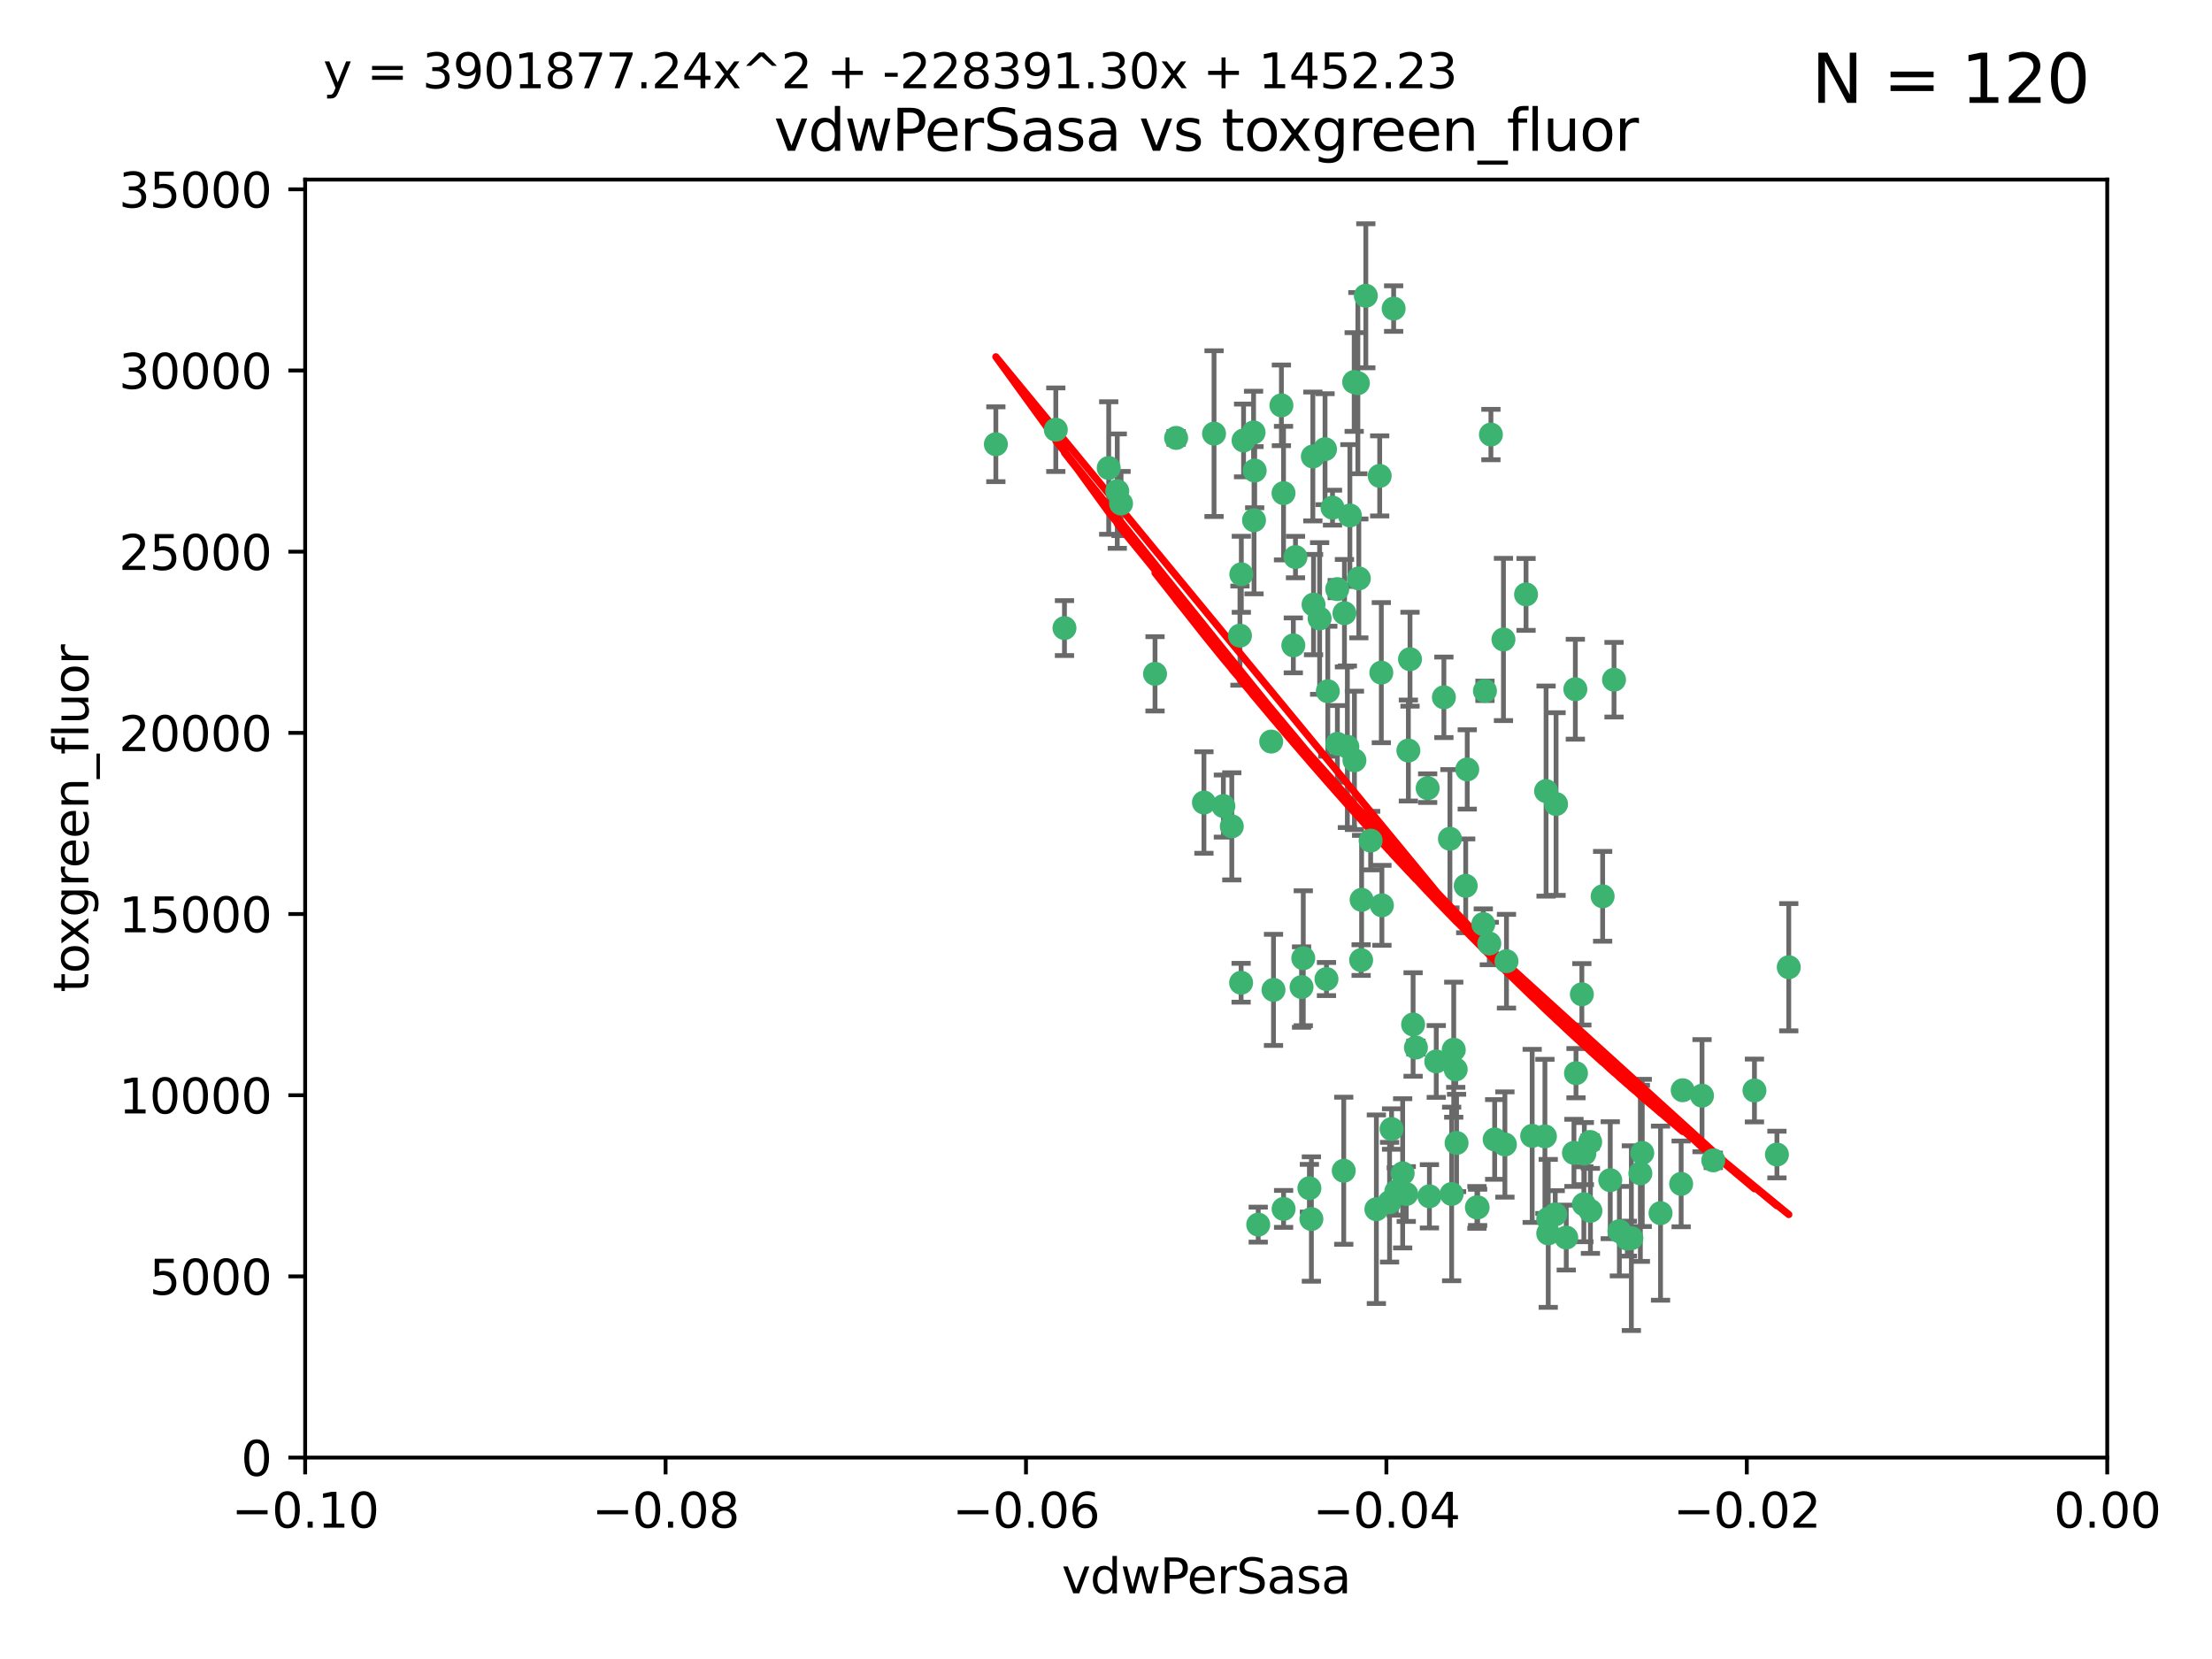 <?xml version="1.0" encoding="utf-8" standalone="no"?>
<!DOCTYPE svg PUBLIC "-//W3C//DTD SVG 1.1//EN"
  "http://www.w3.org/Graphics/SVG/1.1/DTD/svg11.dtd">
<svg xmlns:xlink="http://www.w3.org/1999/xlink" width="460.8pt" height="345.6pt" viewBox="0 0 460.8 345.6" xmlns="http://www.w3.org/2000/svg" version="1.1">
 <defs>
  <style type="text/css">*{stroke-linejoin: round; stroke-linecap: butt}</style>
 </defs>
 <g id="figure_1">
  <g id="patch_1">
   <path d="M 0 345.6 
L 460.8 345.6 
L 460.8 0 
L 0 0 
z
" style="fill: #ffffff"/>
  </g>
  <g id="axes_1">
   <g id="patch_2">
    <path d="M 63.571 303.64 
L 438.975 303.64 
L 438.975 37.411 
L 63.571 37.411 
z
" style="fill: #ffffff"/>
   </g>
   <g id="PathCollection_1">
    <defs>
     <path id="mb02422283c" d="M 0 1.118 
C 0.297 1.118 0.581 1 0.791 0.791 
C 1 0.581 1.118 0.297 1.118 0 
C 1.118 -0.297 1 -0.581 0.791 -0.791 
C 0.581 -1 0.297 -1.118 0 -1.118 
C -0.297 -1.118 -0.581 -1 -0.791 -0.791 
C -1 -0.581 -1.118 -0.297 -1.118 0 
C -1.118 0.297 -1 0.581 -0.791 0.791 
C -0.581 1 -0.297 1.118 0 1.118 
z
" style="stroke: #3cb371"/>
    </defs>
    <g clip-path="url(#p5370b713e5)">
     <use xlink:href="#mb02422283c" x="261.374" y="98.026" style="fill: #3cb371; stroke: #3cb371"/>
     <use xlink:href="#mb02422283c" x="273.49" y="95.094" style="fill: #3cb371; stroke: #3cb371"/>
     <use xlink:href="#mb02422283c" x="219.944" y="89.516" style="fill: #3cb371; stroke: #3cb371"/>
     <use xlink:href="#mb02422283c" x="282.1" y="79.578" style="fill: #3cb371; stroke: #3cb371"/>
     <use xlink:href="#mb02422283c" x="269.875" y="116.045" style="fill: #3cb371; stroke: #3cb371"/>
     <use xlink:href="#mb02422283c" x="267.381" y="102.727" style="fill: #3cb371; stroke: #3cb371"/>
     <use xlink:href="#mb02422283c" x="274.902" y="128.839" style="fill: #3cb371; stroke: #3cb371"/>
     <use xlink:href="#mb02422283c" x="293.731" y="137.321" style="fill: #3cb371; stroke: #3cb371"/>
     <use xlink:href="#mb02422283c" x="282.152" y="158.394" style="fill: #3cb371; stroke: #3cb371"/>
     <use xlink:href="#mb02422283c" x="259.057" y="91.754" style="fill: #3cb371; stroke: #3cb371"/>
     <use xlink:href="#mb02422283c" x="307.816" y="251.518" style="fill: #3cb371; stroke: #3cb371"/>
     <use xlink:href="#mb02422283c" x="273.633" y="125.947" style="fill: #3cb371; stroke: #3cb371"/>
     <use xlink:href="#mb02422283c" x="264.81" y="154.483" style="fill: #3cb371; stroke: #3cb371"/>
     <use xlink:href="#mb02422283c" x="281.206" y="107.386" style="fill: #3cb371; stroke: #3cb371"/>
     <use xlink:href="#mb02422283c" x="258.59" y="119.635" style="fill: #3cb371; stroke: #3cb371"/>
     <use xlink:href="#mb02422283c" x="282.869" y="79.819" style="fill: #3cb371; stroke: #3cb371"/>
     <use xlink:href="#mb02422283c" x="278.572" y="122.72" style="fill: #3cb371; stroke: #3cb371"/>
     <use xlink:href="#mb02422283c" x="276.328" y="203.953" style="fill: #3cb371; stroke: #3cb371"/>
     <use xlink:href="#mb02422283c" x="269.423" y="134.443" style="fill: #3cb371; stroke: #3cb371"/>
     <use xlink:href="#mb02422283c" x="261.143" y="90.084" style="fill: #3cb371; stroke: #3cb371"/>
     <use xlink:href="#mb02422283c" x="278.602" y="154.954" style="fill: #3cb371; stroke: #3cb371"/>
     <use xlink:href="#mb02422283c" x="233.536" y="104.896" style="fill: #3cb371; stroke: #3cb371"/>
     <use xlink:href="#mb02422283c" x="290.876" y="248.209" style="fill: #3cb371; stroke: #3cb371"/>
     <use xlink:href="#mb02422283c" x="293.388" y="156.348" style="fill: #3cb371; stroke: #3cb371"/>
     <use xlink:href="#mb02422283c" x="277.586" y="105.756" style="fill: #3cb371; stroke: #3cb371"/>
     <use xlink:href="#mb02422283c" x="230.966" y="97.498" style="fill: #3cb371; stroke: #3cb371"/>
     <use xlink:href="#mb02422283c" x="207.456" y="92.545" style="fill: #3cb371; stroke: #3cb371"/>
     <use xlink:href="#mb02422283c" x="309.343" y="143.916" style="fill: #3cb371; stroke: #3cb371"/>
     <use xlink:href="#mb02422283c" x="252.908" y="90.332" style="fill: #3cb371; stroke: #3cb371"/>
     <use xlink:href="#mb02422283c" x="294.966" y="218.219" style="fill: #3cb371; stroke: #3cb371"/>
     <use xlink:href="#mb02422283c" x="283.547" y="200.005" style="fill: #3cb371; stroke: #3cb371"/>
     <use xlink:href="#mb02422283c" x="221.75" y="130.84" style="fill: #3cb371; stroke: #3cb371"/>
     <use xlink:href="#mb02422283c" x="265.294" y="206.213" style="fill: #3cb371; stroke: #3cb371"/>
     <use xlink:href="#mb02422283c" x="262.111" y="255.109" style="fill: #3cb371; stroke: #3cb371"/>
     <use xlink:href="#mb02422283c" x="271.497" y="199.62" style="fill: #3cb371; stroke: #3cb371"/>
     <use xlink:href="#mb02422283c" x="245.009" y="91.225" style="fill: #3cb371; stroke: #3cb371"/>
     <use xlink:href="#mb02422283c" x="261.237" y="108.373" style="fill: #3cb371; stroke: #3cb371"/>
     <use xlink:href="#mb02422283c" x="240.614" y="140.37" style="fill: #3cb371; stroke: #3cb371"/>
     <use xlink:href="#mb02422283c" x="250.802" y="167.179" style="fill: #3cb371; stroke: #3cb371"/>
     <use xlink:href="#mb02422283c" x="254.852" y="167.916" style="fill: #3cb371; stroke: #3cb371"/>
     <use xlink:href="#mb02422283c" x="276.03" y="93.572" style="fill: #3cb371; stroke: #3cb371"/>
     <use xlink:href="#mb02422283c" x="232.747" y="102.308" style="fill: #3cb371; stroke: #3cb371"/>
     <use xlink:href="#mb02422283c" x="280.072" y="127.738" style="fill: #3cb371; stroke: #3cb371"/>
     <use xlink:href="#mb02422283c" x="300.789" y="145.262" style="fill: #3cb371; stroke: #3cb371"/>
     <use xlink:href="#mb02422283c" x="283.648" y="187.448" style="fill: #3cb371; stroke: #3cb371"/>
     <use xlink:href="#mb02422283c" x="287.754" y="140.122" style="fill: #3cb371; stroke: #3cb371"/>
     <use xlink:href="#mb02422283c" x="279.927" y="243.887" style="fill: #3cb371; stroke: #3cb371"/>
     <use xlink:href="#mb02422283c" x="271.138" y="205.621" style="fill: #3cb371; stroke: #3cb371"/>
     <use xlink:href="#mb02422283c" x="284.527" y="61.614" style="fill: #3cb371; stroke: #3cb371"/>
     <use xlink:href="#mb02422283c" x="303.431" y="238.101" style="fill: #3cb371; stroke: #3cb371"/>
     <use xlink:href="#mb02422283c" x="287.876" y="188.597" style="fill: #3cb371; stroke: #3cb371"/>
     <use xlink:href="#mb02422283c" x="266.94" y="84.44" style="fill: #3cb371; stroke: #3cb371"/>
     <use xlink:href="#mb02422283c" x="258.305" y="132.411" style="fill: #3cb371; stroke: #3cb371"/>
     <use xlink:href="#mb02422283c" x="273.186" y="253.947" style="fill: #3cb371; stroke: #3cb371"/>
     <use xlink:href="#mb02422283c" x="322.524" y="253.893" style="fill: #3cb371; stroke: #3cb371"/>
     <use xlink:href="#mb02422283c" x="272.771" y="247.522" style="fill: #3cb371; stroke: #3cb371"/>
     <use xlink:href="#mb02422283c" x="287.416" y="99.14" style="fill: #3cb371; stroke: #3cb371"/>
     <use xlink:href="#mb02422283c" x="283.068" y="120.494" style="fill: #3cb371; stroke: #3cb371"/>
     <use xlink:href="#mb02422283c" x="258.546" y="204.723" style="fill: #3cb371; stroke: #3cb371"/>
     <use xlink:href="#mb02422283c" x="297.408" y="164.19" style="fill: #3cb371; stroke: #3cb371"/>
     <use xlink:href="#mb02422283c" x="280.68" y="155.561" style="fill: #3cb371; stroke: #3cb371"/>
     <use xlink:href="#mb02422283c" x="276.606" y="143.999" style="fill: #3cb371; stroke: #3cb371"/>
     <use xlink:href="#mb02422283c" x="289.472" y="250.441" style="fill: #3cb371; stroke: #3cb371"/>
     <use xlink:href="#mb02422283c" x="256.606" y="172.143" style="fill: #3cb371; stroke: #3cb371"/>
     <use xlink:href="#mb02422283c" x="313.198" y="133.213" style="fill: #3cb371; stroke: #3cb371"/>
     <use xlink:href="#mb02422283c" x="310.584" y="90.523" style="fill: #3cb371; stroke: #3cb371"/>
     <use xlink:href="#mb02422283c" x="305.654" y="160.289" style="fill: #3cb371; stroke: #3cb371"/>
     <use xlink:href="#mb02422283c" x="310.249" y="196.552" style="fill: #3cb371; stroke: #3cb371"/>
     <use xlink:href="#mb02422283c" x="286.723" y="251.902" style="fill: #3cb371; stroke: #3cb371"/>
     <use xlink:href="#mb02422283c" x="299.198" y="221.118" style="fill: #3cb371; stroke: #3cb371"/>
     <use xlink:href="#mb02422283c" x="302.048" y="174.728" style="fill: #3cb371; stroke: #3cb371"/>
     <use xlink:href="#mb02422283c" x="290.322" y="64.285" style="fill: #3cb371; stroke: #3cb371"/>
     <use xlink:href="#mb02422283c" x="289.889" y="235.198" style="fill: #3cb371; stroke: #3cb371"/>
     <use xlink:href="#mb02422283c" x="311.365" y="237.366" style="fill: #3cb371; stroke: #3cb371"/>
     <use xlink:href="#mb02422283c" x="292.202" y="244.424" style="fill: #3cb371; stroke: #3cb371"/>
     <use xlink:href="#mb02422283c" x="336.23" y="141.593" style="fill: #3cb371; stroke: #3cb371"/>
     <use xlink:href="#mb02422283c" x="285.529" y="175.112" style="fill: #3cb371; stroke: #3cb371"/>
     <use xlink:href="#mb02422283c" x="329.53" y="207.131" style="fill: #3cb371; stroke: #3cb371"/>
     <use xlink:href="#mb02422283c" x="308.999" y="192.502" style="fill: #3cb371; stroke: #3cb371"/>
     <use xlink:href="#mb02422283c" x="307.667" y="251.524" style="fill: #3cb371; stroke: #3cb371"/>
     <use xlink:href="#mb02422283c" x="321.836" y="236.725" style="fill: #3cb371; stroke: #3cb371"/>
     <use xlink:href="#mb02422283c" x="322.525" y="256.937" style="fill: #3cb371; stroke: #3cb371"/>
     <use xlink:href="#mb02422283c" x="302.839" y="218.674" style="fill: #3cb371; stroke: #3cb371"/>
     <use xlink:href="#mb02422283c" x="322.074" y="164.794" style="fill: #3cb371; stroke: #3cb371"/>
     <use xlink:href="#mb02422283c" x="328.173" y="143.576" style="fill: #3cb371; stroke: #3cb371"/>
     <use xlink:href="#mb02422283c" x="326.28" y="257.808" style="fill: #3cb371; stroke: #3cb371"/>
     <use xlink:href="#mb02422283c" x="313.826" y="200.236" style="fill: #3cb371; stroke: #3cb371"/>
     <use xlink:href="#mb02422283c" x="319.18" y="236.622" style="fill: #3cb371; stroke: #3cb371"/>
     <use xlink:href="#mb02422283c" x="350.535" y="227.118" style="fill: #3cb371; stroke: #3cb371"/>
     <use xlink:href="#mb02422283c" x="335.446" y="245.856" style="fill: #3cb371; stroke: #3cb371"/>
     <use xlink:href="#mb02422283c" x="313.499" y="238.42" style="fill: #3cb371; stroke: #3cb371"/>
     <use xlink:href="#mb02422283c" x="333.861" y="186.718" style="fill: #3cb371; stroke: #3cb371"/>
     <use xlink:href="#mb02422283c" x="331.314" y="252.246" style="fill: #3cb371; stroke: #3cb371"/>
     <use xlink:href="#mb02422283c" x="370.167" y="240.511" style="fill: #3cb371; stroke: #3cb371"/>
     <use xlink:href="#mb02422283c" x="327.882" y="240.162" style="fill: #3cb371; stroke: #3cb371"/>
     <use xlink:href="#mb02422283c" x="267.397" y="251.838" style="fill: #3cb371; stroke: #3cb371"/>
     <use xlink:href="#mb02422283c" x="324.157" y="167.495" style="fill: #3cb371; stroke: #3cb371"/>
     <use xlink:href="#mb02422283c" x="345.919" y="252.723" style="fill: #3cb371; stroke: #3cb371"/>
     <use xlink:href="#mb02422283c" x="328.308" y="223.562" style="fill: #3cb371; stroke: #3cb371"/>
     <use xlink:href="#mb02422283c" x="292.948" y="248.738" style="fill: #3cb371; stroke: #3cb371"/>
     <use xlink:href="#mb02422283c" x="341.718" y="244.428" style="fill: #3cb371; stroke: #3cb371"/>
     <use xlink:href="#mb02422283c" x="297.774" y="249.211" style="fill: #3cb371; stroke: #3cb371"/>
     <use xlink:href="#mb02422283c" x="365.484" y="227.169" style="fill: #3cb371; stroke: #3cb371"/>
     <use xlink:href="#mb02422283c" x="329.948" y="250.868" style="fill: #3cb371; stroke: #3cb371"/>
     <use xlink:href="#mb02422283c" x="302.403" y="248.727" style="fill: #3cb371; stroke: #3cb371"/>
     <use xlink:href="#mb02422283c" x="317.903" y="123.828" style="fill: #3cb371; stroke: #3cb371"/>
     <use xlink:href="#mb02422283c" x="330.048" y="240.314" style="fill: #3cb371; stroke: #3cb371"/>
     <use xlink:href="#mb02422283c" x="356.911" y="241.718" style="fill: #3cb371; stroke: #3cb371"/>
     <use xlink:href="#mb02422283c" x="323.985" y="252.978" style="fill: #3cb371; stroke: #3cb371"/>
     <use xlink:href="#mb02422283c" x="339.003" y="258.029" style="fill: #3cb371; stroke: #3cb371"/>
     <use xlink:href="#mb02422283c" x="303.252" y="222.785" style="fill: #3cb371; stroke: #3cb371"/>
     <use xlink:href="#mb02422283c" x="339.844" y="257.933" style="fill: #3cb371; stroke: #3cb371"/>
     <use xlink:href="#mb02422283c" x="372.634" y="201.488" style="fill: #3cb371; stroke: #3cb371"/>
     <use xlink:href="#mb02422283c" x="331.263" y="237.895" style="fill: #3cb371; stroke: #3cb371"/>
     <use xlink:href="#mb02422283c" x="305.333" y="184.534" style="fill: #3cb371; stroke: #3cb371"/>
     <use xlink:href="#mb02422283c" x="342.111" y="240.178" style="fill: #3cb371; stroke: #3cb371"/>
     <use xlink:href="#mb02422283c" x="350.214" y="246.624" style="fill: #3cb371; stroke: #3cb371"/>
     <use xlink:href="#mb02422283c" x="337.342" y="256.474" style="fill: #3cb371; stroke: #3cb371"/>
     <use xlink:href="#mb02422283c" x="294.374" y="213.42" style="fill: #3cb371; stroke: #3cb371"/>
     <use xlink:href="#mb02422283c" x="354.563" y="228.248" style="fill: #3cb371; stroke: #3cb371"/>
    </g>
   </g>
   <g id="matplotlib.axis_1">
    <g id="xtick_1">
     <g id="line2d_1">
      <defs>
       <path id="m8dac732996" d="M 0 0 
L 0 3.5 
" style="stroke: #000000; stroke-width: 0.8"/>
      </defs>
      <g>
       <use xlink:href="#m8dac732996" x="63.571" y="303.64" style="stroke: #000000; stroke-width: 0.8"/>
      </g>
     </g>
     <g id="text_1">
      <!-- −0.10 -->
      <g transform="translate(48.249 318.238)scale(0.1 -0.1)">
       <defs>
        <path id="DejaVuSans-2212" d="M 678 2272 
L 4684 2272 
L 4684 1741 
L 678 1741 
L 678 2272 
z
" transform="scale(0.016)"/>
        <path id="DejaVuSans-30" d="M 2034 4250 
Q 1547 4250 1301 3770 
Q 1056 3291 1056 2328 
Q 1056 1369 1301 889 
Q 1547 409 2034 409 
Q 2525 409 2770 889 
Q 3016 1369 3016 2328 
Q 3016 3291 2770 3770 
Q 2525 4250 2034 4250 
z
M 2034 4750 
Q 2819 4750 3233 4129 
Q 3647 3509 3647 2328 
Q 3647 1150 3233 529 
Q 2819 -91 2034 -91 
Q 1250 -91 836 529 
Q 422 1150 422 2328 
Q 422 3509 836 4129 
Q 1250 4750 2034 4750 
z
" transform="scale(0.016)"/>
        <path id="DejaVuSans-2e" d="M 684 794 
L 1344 794 
L 1344 0 
L 684 0 
L 684 794 
z
" transform="scale(0.016)"/>
        <path id="DejaVuSans-31" d="M 794 531 
L 1825 531 
L 1825 4091 
L 703 3866 
L 703 4441 
L 1819 4666 
L 2450 4666 
L 2450 531 
L 3481 531 
L 3481 0 
L 794 0 
L 794 531 
z
" transform="scale(0.016)"/>
       </defs>
       <use xlink:href="#DejaVuSans-2212"/>
       <use xlink:href="#DejaVuSans-30" x="83.789"/>
       <use xlink:href="#DejaVuSans-2e" x="147.412"/>
       <use xlink:href="#DejaVuSans-31" x="179.199"/>
       <use xlink:href="#DejaVuSans-30" x="242.822"/>
      </g>
     </g>
    </g>
    <g id="xtick_2">
     <g id="line2d_2">
      <g>
       <use xlink:href="#m8dac732996" x="138.652" y="303.64" style="stroke: #000000; stroke-width: 0.8"/>
      </g>
     </g>
     <g id="text_2">
      <!-- −0.08 -->
      <g transform="translate(123.329 318.238)scale(0.1 -0.1)">
       <defs>
        <path id="DejaVuSans-38" d="M 2034 2216 
Q 1584 2216 1326 1975 
Q 1069 1734 1069 1313 
Q 1069 891 1326 650 
Q 1584 409 2034 409 
Q 2484 409 2743 651 
Q 3003 894 3003 1313 
Q 3003 1734 2745 1975 
Q 2488 2216 2034 2216 
z
M 1403 2484 
Q 997 2584 770 2862 
Q 544 3141 544 3541 
Q 544 4100 942 4425 
Q 1341 4750 2034 4750 
Q 2731 4750 3128 4425 
Q 3525 4100 3525 3541 
Q 3525 3141 3298 2862 
Q 3072 2584 2669 2484 
Q 3125 2378 3379 2068 
Q 3634 1759 3634 1313 
Q 3634 634 3220 271 
Q 2806 -91 2034 -91 
Q 1263 -91 848 271 
Q 434 634 434 1313 
Q 434 1759 690 2068 
Q 947 2378 1403 2484 
z
M 1172 3481 
Q 1172 3119 1398 2916 
Q 1625 2713 2034 2713 
Q 2441 2713 2670 2916 
Q 2900 3119 2900 3481 
Q 2900 3844 2670 4047 
Q 2441 4250 2034 4250 
Q 1625 4250 1398 4047 
Q 1172 3844 1172 3481 
z
" transform="scale(0.016)"/>
       </defs>
       <use xlink:href="#DejaVuSans-2212"/>
       <use xlink:href="#DejaVuSans-30" x="83.789"/>
       <use xlink:href="#DejaVuSans-2e" x="147.412"/>
       <use xlink:href="#DejaVuSans-30" x="179.199"/>
       <use xlink:href="#DejaVuSans-38" x="242.822"/>
      </g>
     </g>
    </g>
    <g id="xtick_3">
     <g id="line2d_3">
      <g>
       <use xlink:href="#m8dac732996" x="213.733" y="303.64" style="stroke: #000000; stroke-width: 0.8"/>
      </g>
     </g>
     <g id="text_3">
      <!-- −0.06 -->
      <g transform="translate(198.41 318.238)scale(0.1 -0.1)">
       <defs>
        <path id="DejaVuSans-36" d="M 2113 2584 
Q 1688 2584 1439 2293 
Q 1191 2003 1191 1497 
Q 1191 994 1439 701 
Q 1688 409 2113 409 
Q 2538 409 2786 701 
Q 3034 994 3034 1497 
Q 3034 2003 2786 2293 
Q 2538 2584 2113 2584 
z
M 3366 4563 
L 3366 3988 
Q 3128 4100 2886 4159 
Q 2644 4219 2406 4219 
Q 1781 4219 1451 3797 
Q 1122 3375 1075 2522 
Q 1259 2794 1537 2939 
Q 1816 3084 2150 3084 
Q 2853 3084 3261 2657 
Q 3669 2231 3669 1497 
Q 3669 778 3244 343 
Q 2819 -91 2113 -91 
Q 1303 -91 875 529 
Q 447 1150 447 2328 
Q 447 3434 972 4092 
Q 1497 4750 2381 4750 
Q 2619 4750 2861 4703 
Q 3103 4656 3366 4563 
z
" transform="scale(0.016)"/>
       </defs>
       <use xlink:href="#DejaVuSans-2212"/>
       <use xlink:href="#DejaVuSans-30" x="83.789"/>
       <use xlink:href="#DejaVuSans-2e" x="147.412"/>
       <use xlink:href="#DejaVuSans-30" x="179.199"/>
       <use xlink:href="#DejaVuSans-36" x="242.822"/>
      </g>
     </g>
    </g>
    <g id="xtick_4">
     <g id="line2d_4">
      <g>
       <use xlink:href="#m8dac732996" x="288.813" y="303.64" style="stroke: #000000; stroke-width: 0.8"/>
      </g>
     </g>
     <g id="text_4">
      <!-- −0.04 -->
      <g transform="translate(273.491 318.238)scale(0.1 -0.1)">
       <defs>
        <path id="DejaVuSans-34" d="M 2419 4116 
L 825 1625 
L 2419 1625 
L 2419 4116 
z
M 2253 4666 
L 3047 4666 
L 3047 1625 
L 3713 1625 
L 3713 1100 
L 3047 1100 
L 3047 0 
L 2419 0 
L 2419 1100 
L 313 1100 
L 313 1709 
L 2253 4666 
z
" transform="scale(0.016)"/>
       </defs>
       <use xlink:href="#DejaVuSans-2212"/>
       <use xlink:href="#DejaVuSans-30" x="83.789"/>
       <use xlink:href="#DejaVuSans-2e" x="147.412"/>
       <use xlink:href="#DejaVuSans-30" x="179.199"/>
       <use xlink:href="#DejaVuSans-34" x="242.822"/>
      </g>
     </g>
    </g>
    <g id="xtick_5">
     <g id="line2d_5">
      <g>
       <use xlink:href="#m8dac732996" x="363.894" y="303.64" style="stroke: #000000; stroke-width: 0.8"/>
      </g>
     </g>
     <g id="text_5">
      <!-- −0.02 -->
      <g transform="translate(348.572 318.238)scale(0.1 -0.1)">
       <defs>
        <path id="DejaVuSans-32" d="M 1228 531 
L 3431 531 
L 3431 0 
L 469 0 
L 469 531 
Q 828 903 1448 1529 
Q 2069 2156 2228 2338 
Q 2531 2678 2651 2914 
Q 2772 3150 2772 3378 
Q 2772 3750 2511 3984 
Q 2250 4219 1831 4219 
Q 1534 4219 1204 4116 
Q 875 4013 500 3803 
L 500 4441 
Q 881 4594 1212 4672 
Q 1544 4750 1819 4750 
Q 2544 4750 2975 4387 
Q 3406 4025 3406 3419 
Q 3406 3131 3298 2873 
Q 3191 2616 2906 2266 
Q 2828 2175 2409 1742 
Q 1991 1309 1228 531 
z
" transform="scale(0.016)"/>
       </defs>
       <use xlink:href="#DejaVuSans-2212"/>
       <use xlink:href="#DejaVuSans-30" x="83.789"/>
       <use xlink:href="#DejaVuSans-2e" x="147.412"/>
       <use xlink:href="#DejaVuSans-30" x="179.199"/>
       <use xlink:href="#DejaVuSans-32" x="242.822"/>
      </g>
     </g>
    </g>
    <g id="xtick_6">
     <g id="line2d_6">
      <g>
       <use xlink:href="#m8dac732996" x="438.975" y="303.64" style="stroke: #000000; stroke-width: 0.8"/>
      </g>
     </g>
     <g id="text_6">
      <!-- 0.00 -->
      <g transform="translate(427.842 318.238)scale(0.1 -0.1)">
       <use xlink:href="#DejaVuSans-30"/>
       <use xlink:href="#DejaVuSans-2e" x="63.623"/>
       <use xlink:href="#DejaVuSans-30" x="95.41"/>
       <use xlink:href="#DejaVuSans-30" x="159.033"/>
      </g>
     </g>
    </g>
    <g id="text_7">
     <!-- vdwPerSasa -->
     <g transform="translate(221.178 331.917)scale(0.1 -0.1)">
      <defs>
       <path id="DejaVuSans-76" d="M 191 3500 
L 800 3500 
L 1894 563 
L 2988 3500 
L 3597 3500 
L 2284 0 
L 1503 0 
L 191 3500 
z
" transform="scale(0.016)"/>
       <path id="DejaVuSans-64" d="M 2906 2969 
L 2906 4863 
L 3481 4863 
L 3481 0 
L 2906 0 
L 2906 525 
Q 2725 213 2448 61 
Q 2172 -91 1784 -91 
Q 1150 -91 751 415 
Q 353 922 353 1747 
Q 353 2572 751 3078 
Q 1150 3584 1784 3584 
Q 2172 3584 2448 3432 
Q 2725 3281 2906 2969 
z
M 947 1747 
Q 947 1113 1208 752 
Q 1469 391 1925 391 
Q 2381 391 2643 752 
Q 2906 1113 2906 1747 
Q 2906 2381 2643 2742 
Q 2381 3103 1925 3103 
Q 1469 3103 1208 2742 
Q 947 2381 947 1747 
z
" transform="scale(0.016)"/>
       <path id="DejaVuSans-77" d="M 269 3500 
L 844 3500 
L 1563 769 
L 2278 3500 
L 2956 3500 
L 3675 769 
L 4391 3500 
L 4966 3500 
L 4050 0 
L 3372 0 
L 2619 2869 
L 1863 0 
L 1184 0 
L 269 3500 
z
" transform="scale(0.016)"/>
       <path id="DejaVuSans-50" d="M 1259 4147 
L 1259 2394 
L 2053 2394 
Q 2494 2394 2734 2622 
Q 2975 2850 2975 3272 
Q 2975 3691 2734 3919 
Q 2494 4147 2053 4147 
L 1259 4147 
z
M 628 4666 
L 2053 4666 
Q 2838 4666 3239 4311 
Q 3641 3956 3641 3272 
Q 3641 2581 3239 2228 
Q 2838 1875 2053 1875 
L 1259 1875 
L 1259 0 
L 628 0 
L 628 4666 
z
" transform="scale(0.016)"/>
       <path id="DejaVuSans-65" d="M 3597 1894 
L 3597 1613 
L 953 1613 
Q 991 1019 1311 708 
Q 1631 397 2203 397 
Q 2534 397 2845 478 
Q 3156 559 3463 722 
L 3463 178 
Q 3153 47 2828 -22 
Q 2503 -91 2169 -91 
Q 1331 -91 842 396 
Q 353 884 353 1716 
Q 353 2575 817 3079 
Q 1281 3584 2069 3584 
Q 2775 3584 3186 3129 
Q 3597 2675 3597 1894 
z
M 3022 2063 
Q 3016 2534 2758 2815 
Q 2500 3097 2075 3097 
Q 1594 3097 1305 2825 
Q 1016 2553 972 2059 
L 3022 2063 
z
" transform="scale(0.016)"/>
       <path id="DejaVuSans-72" d="M 2631 2963 
Q 2534 3019 2420 3045 
Q 2306 3072 2169 3072 
Q 1681 3072 1420 2755 
Q 1159 2438 1159 1844 
L 1159 0 
L 581 0 
L 581 3500 
L 1159 3500 
L 1159 2956 
Q 1341 3275 1631 3429 
Q 1922 3584 2338 3584 
Q 2397 3584 2469 3576 
Q 2541 3569 2628 3553 
L 2631 2963 
z
" transform="scale(0.016)"/>
       <path id="DejaVuSans-53" d="M 3425 4513 
L 3425 3897 
Q 3066 4069 2747 4153 
Q 2428 4238 2131 4238 
Q 1616 4238 1336 4038 
Q 1056 3838 1056 3469 
Q 1056 3159 1242 3001 
Q 1428 2844 1947 2747 
L 2328 2669 
Q 3034 2534 3370 2195 
Q 3706 1856 3706 1288 
Q 3706 609 3251 259 
Q 2797 -91 1919 -91 
Q 1588 -91 1214 -16 
Q 841 59 441 206 
L 441 856 
Q 825 641 1194 531 
Q 1563 422 1919 422 
Q 2459 422 2753 634 
Q 3047 847 3047 1241 
Q 3047 1584 2836 1778 
Q 2625 1972 2144 2069 
L 1759 2144 
Q 1053 2284 737 2584 
Q 422 2884 422 3419 
Q 422 4038 858 4394 
Q 1294 4750 2059 4750 
Q 2388 4750 2728 4690 
Q 3069 4631 3425 4513 
z
" transform="scale(0.016)"/>
       <path id="DejaVuSans-61" d="M 2194 1759 
Q 1497 1759 1228 1600 
Q 959 1441 959 1056 
Q 959 750 1161 570 
Q 1363 391 1709 391 
Q 2188 391 2477 730 
Q 2766 1069 2766 1631 
L 2766 1759 
L 2194 1759 
z
M 3341 1997 
L 3341 0 
L 2766 0 
L 2766 531 
Q 2569 213 2275 61 
Q 1981 -91 1556 -91 
Q 1019 -91 701 211 
Q 384 513 384 1019 
Q 384 1609 779 1909 
Q 1175 2209 1959 2209 
L 2766 2209 
L 2766 2266 
Q 2766 2663 2505 2880 
Q 2244 3097 1772 3097 
Q 1472 3097 1187 3025 
Q 903 2953 641 2809 
L 641 3341 
Q 956 3463 1253 3523 
Q 1550 3584 1831 3584 
Q 2591 3584 2966 3190 
Q 3341 2797 3341 1997 
z
" transform="scale(0.016)"/>
       <path id="DejaVuSans-73" d="M 2834 3397 
L 2834 2853 
Q 2591 2978 2328 3040 
Q 2066 3103 1784 3103 
Q 1356 3103 1142 2972 
Q 928 2841 928 2578 
Q 928 2378 1081 2264 
Q 1234 2150 1697 2047 
L 1894 2003 
Q 2506 1872 2764 1633 
Q 3022 1394 3022 966 
Q 3022 478 2636 193 
Q 2250 -91 1575 -91 
Q 1294 -91 989 -36 
Q 684 19 347 128 
L 347 722 
Q 666 556 975 473 
Q 1284 391 1588 391 
Q 1994 391 2212 530 
Q 2431 669 2431 922 
Q 2431 1156 2273 1281 
Q 2116 1406 1581 1522 
L 1381 1569 
Q 847 1681 609 1914 
Q 372 2147 372 2553 
Q 372 3047 722 3315 
Q 1072 3584 1716 3584 
Q 2034 3584 2315 3537 
Q 2597 3491 2834 3397 
z
" transform="scale(0.016)"/>
      </defs>
      <use xlink:href="#DejaVuSans-76"/>
      <use xlink:href="#DejaVuSans-64" x="59.18"/>
      <use xlink:href="#DejaVuSans-77" x="122.656"/>
      <use xlink:href="#DejaVuSans-50" x="204.443"/>
      <use xlink:href="#DejaVuSans-65" x="261.121"/>
      <use xlink:href="#DejaVuSans-72" x="322.645"/>
      <use xlink:href="#DejaVuSans-53" x="363.758"/>
      <use xlink:href="#DejaVuSans-61" x="427.234"/>
      <use xlink:href="#DejaVuSans-73" x="488.514"/>
      <use xlink:href="#DejaVuSans-61" x="540.613"/>
     </g>
    </g>
   </g>
   <g id="matplotlib.axis_2">
    <g id="ytick_1">
     <g id="line2d_7">
      <defs>
       <path id="m1c161659a8" d="M 0 0 
L -3.5 0 
" style="stroke: #000000; stroke-width: 0.8"/>
      </defs>
      <g>
       <use xlink:href="#m1c161659a8" x="63.571" y="303.64" style="stroke: #000000; stroke-width: 0.8"/>
      </g>
     </g>
     <g id="text_8">
      <!-- 0 -->
      <g transform="translate(50.209 307.439)scale(0.1 -0.1)">
       <use xlink:href="#DejaVuSans-30"/>
      </g>
     </g>
    </g>
    <g id="ytick_2">
     <g id="line2d_8">
      <g>
       <use xlink:href="#m1c161659a8" x="63.571" y="265.897" style="stroke: #000000; stroke-width: 0.8"/>
      </g>
     </g>
     <g id="text_9">
      <!-- 5000 -->
      <g transform="translate(31.121 269.696)scale(0.1 -0.1)">
       <defs>
        <path id="DejaVuSans-35" d="M 691 4666 
L 3169 4666 
L 3169 4134 
L 1269 4134 
L 1269 2991 
Q 1406 3038 1543 3061 
Q 1681 3084 1819 3084 
Q 2600 3084 3056 2656 
Q 3513 2228 3513 1497 
Q 3513 744 3044 326 
Q 2575 -91 1722 -91 
Q 1428 -91 1123 -41 
Q 819 9 494 109 
L 494 744 
Q 775 591 1075 516 
Q 1375 441 1709 441 
Q 2250 441 2565 725 
Q 2881 1009 2881 1497 
Q 2881 1984 2565 2268 
Q 2250 2553 1709 2553 
Q 1456 2553 1204 2497 
Q 953 2441 691 2322 
L 691 4666 
z
" transform="scale(0.016)"/>
       </defs>
       <use xlink:href="#DejaVuSans-35"/>
       <use xlink:href="#DejaVuSans-30" x="63.623"/>
       <use xlink:href="#DejaVuSans-30" x="127.246"/>
       <use xlink:href="#DejaVuSans-30" x="190.869"/>
      </g>
     </g>
    </g>
    <g id="ytick_3">
     <g id="line2d_9">
      <g>
       <use xlink:href="#m1c161659a8" x="63.571" y="228.154" style="stroke: #000000; stroke-width: 0.8"/>
      </g>
     </g>
     <g id="text_10">
      <!-- 10000 -->
      <g transform="translate(24.759 231.953)scale(0.1 -0.1)">
       <use xlink:href="#DejaVuSans-31"/>
       <use xlink:href="#DejaVuSans-30" x="63.623"/>
       <use xlink:href="#DejaVuSans-30" x="127.246"/>
       <use xlink:href="#DejaVuSans-30" x="190.869"/>
       <use xlink:href="#DejaVuSans-30" x="254.492"/>
      </g>
     </g>
    </g>
    <g id="ytick_4">
     <g id="line2d_10">
      <g>
       <use xlink:href="#m1c161659a8" x="63.571" y="190.411" style="stroke: #000000; stroke-width: 0.8"/>
      </g>
     </g>
     <g id="text_11">
      <!-- 15000 -->
      <g transform="translate(24.759 194.21)scale(0.1 -0.1)">
       <use xlink:href="#DejaVuSans-31"/>
       <use xlink:href="#DejaVuSans-35" x="63.623"/>
       <use xlink:href="#DejaVuSans-30" x="127.246"/>
       <use xlink:href="#DejaVuSans-30" x="190.869"/>
       <use xlink:href="#DejaVuSans-30" x="254.492"/>
      </g>
     </g>
    </g>
    <g id="ytick_5">
     <g id="line2d_11">
      <g>
       <use xlink:href="#m1c161659a8" x="63.571" y="152.668" style="stroke: #000000; stroke-width: 0.8"/>
      </g>
     </g>
     <g id="text_12">
      <!-- 20000 -->
      <g transform="translate(24.759 156.467)scale(0.1 -0.1)">
       <use xlink:href="#DejaVuSans-32"/>
       <use xlink:href="#DejaVuSans-30" x="63.623"/>
       <use xlink:href="#DejaVuSans-30" x="127.246"/>
       <use xlink:href="#DejaVuSans-30" x="190.869"/>
       <use xlink:href="#DejaVuSans-30" x="254.492"/>
      </g>
     </g>
    </g>
    <g id="ytick_6">
     <g id="line2d_12">
      <g>
       <use xlink:href="#m1c161659a8" x="63.571" y="114.925" style="stroke: #000000; stroke-width: 0.8"/>
      </g>
     </g>
     <g id="text_13">
      <!-- 25000 -->
      <g transform="translate(24.759 118.724)scale(0.1 -0.1)">
       <use xlink:href="#DejaVuSans-32"/>
       <use xlink:href="#DejaVuSans-35" x="63.623"/>
       <use xlink:href="#DejaVuSans-30" x="127.246"/>
       <use xlink:href="#DejaVuSans-30" x="190.869"/>
       <use xlink:href="#DejaVuSans-30" x="254.492"/>
      </g>
     </g>
    </g>
    <g id="ytick_7">
     <g id="line2d_13">
      <g>
       <use xlink:href="#m1c161659a8" x="63.571" y="77.181" style="stroke: #000000; stroke-width: 0.8"/>
      </g>
     </g>
     <g id="text_14">
      <!-- 30000 -->
      <g transform="translate(24.759 80.981)scale(0.1 -0.1)">
       <defs>
        <path id="DejaVuSans-33" d="M 2597 2516 
Q 3050 2419 3304 2112 
Q 3559 1806 3559 1356 
Q 3559 666 3084 287 
Q 2609 -91 1734 -91 
Q 1441 -91 1130 -33 
Q 819 25 488 141 
L 488 750 
Q 750 597 1062 519 
Q 1375 441 1716 441 
Q 2309 441 2620 675 
Q 2931 909 2931 1356 
Q 2931 1769 2642 2001 
Q 2353 2234 1838 2234 
L 1294 2234 
L 1294 2753 
L 1863 2753 
Q 2328 2753 2575 2939 
Q 2822 3125 2822 3475 
Q 2822 3834 2567 4026 
Q 2313 4219 1838 4219 
Q 1578 4219 1281 4162 
Q 984 4106 628 3988 
L 628 4550 
Q 988 4650 1302 4700 
Q 1616 4750 1894 4750 
Q 2613 4750 3031 4423 
Q 3450 4097 3450 3541 
Q 3450 3153 3228 2886 
Q 3006 2619 2597 2516 
z
" transform="scale(0.016)"/>
       </defs>
       <use xlink:href="#DejaVuSans-33"/>
       <use xlink:href="#DejaVuSans-30" x="63.623"/>
       <use xlink:href="#DejaVuSans-30" x="127.246"/>
       <use xlink:href="#DejaVuSans-30" x="190.869"/>
       <use xlink:href="#DejaVuSans-30" x="254.492"/>
      </g>
     </g>
    </g>
    <g id="ytick_8">
     <g id="line2d_14">
      <g>
       <use xlink:href="#m1c161659a8" x="63.571" y="39.438" style="stroke: #000000; stroke-width: 0.8"/>
      </g>
     </g>
     <g id="text_15">
      <!-- 35000 -->
      <g transform="translate(24.759 43.238)scale(0.1 -0.1)">
       <use xlink:href="#DejaVuSans-33"/>
       <use xlink:href="#DejaVuSans-35" x="63.623"/>
       <use xlink:href="#DejaVuSans-30" x="127.246"/>
       <use xlink:href="#DejaVuSans-30" x="190.869"/>
       <use xlink:href="#DejaVuSans-30" x="254.492"/>
      </g>
     </g>
    </g>
    <g id="text_16">
     <!-- toxgreen_fluor -->
     <g transform="translate(18.401 206.72)rotate(-90)scale(0.1 -0.1)">
      <defs>
       <path id="DejaVuSans-74" d="M 1172 4494 
L 1172 3500 
L 2356 3500 
L 2356 3053 
L 1172 3053 
L 1172 1153 
Q 1172 725 1289 603 
Q 1406 481 1766 481 
L 2356 481 
L 2356 0 
L 1766 0 
Q 1100 0 847 248 
Q 594 497 594 1153 
L 594 3053 
L 172 3053 
L 172 3500 
L 594 3500 
L 594 4494 
L 1172 4494 
z
" transform="scale(0.016)"/>
       <path id="DejaVuSans-6f" d="M 1959 3097 
Q 1497 3097 1228 2736 
Q 959 2375 959 1747 
Q 959 1119 1226 758 
Q 1494 397 1959 397 
Q 2419 397 2687 759 
Q 2956 1122 2956 1747 
Q 2956 2369 2687 2733 
Q 2419 3097 1959 3097 
z
M 1959 3584 
Q 2709 3584 3137 3096 
Q 3566 2609 3566 1747 
Q 3566 888 3137 398 
Q 2709 -91 1959 -91 
Q 1206 -91 779 398 
Q 353 888 353 1747 
Q 353 2609 779 3096 
Q 1206 3584 1959 3584 
z
" transform="scale(0.016)"/>
       <path id="DejaVuSans-78" d="M 3513 3500 
L 2247 1797 
L 3578 0 
L 2900 0 
L 1881 1375 
L 863 0 
L 184 0 
L 1544 1831 
L 300 3500 
L 978 3500 
L 1906 2253 
L 2834 3500 
L 3513 3500 
z
" transform="scale(0.016)"/>
       <path id="DejaVuSans-67" d="M 2906 1791 
Q 2906 2416 2648 2759 
Q 2391 3103 1925 3103 
Q 1463 3103 1205 2759 
Q 947 2416 947 1791 
Q 947 1169 1205 825 
Q 1463 481 1925 481 
Q 2391 481 2648 825 
Q 2906 1169 2906 1791 
z
M 3481 434 
Q 3481 -459 3084 -895 
Q 2688 -1331 1869 -1331 
Q 1566 -1331 1297 -1286 
Q 1028 -1241 775 -1147 
L 775 -588 
Q 1028 -725 1275 -790 
Q 1522 -856 1778 -856 
Q 2344 -856 2625 -561 
Q 2906 -266 2906 331 
L 2906 616 
Q 2728 306 2450 153 
Q 2172 0 1784 0 
Q 1141 0 747 490 
Q 353 981 353 1791 
Q 353 2603 747 3093 
Q 1141 3584 1784 3584 
Q 2172 3584 2450 3431 
Q 2728 3278 2906 2969 
L 2906 3500 
L 3481 3500 
L 3481 434 
z
" transform="scale(0.016)"/>
       <path id="DejaVuSans-6e" d="M 3513 2113 
L 3513 0 
L 2938 0 
L 2938 2094 
Q 2938 2591 2744 2837 
Q 2550 3084 2163 3084 
Q 1697 3084 1428 2787 
Q 1159 2491 1159 1978 
L 1159 0 
L 581 0 
L 581 3500 
L 1159 3500 
L 1159 2956 
Q 1366 3272 1645 3428 
Q 1925 3584 2291 3584 
Q 2894 3584 3203 3211 
Q 3513 2838 3513 2113 
z
" transform="scale(0.016)"/>
       <path id="DejaVuSans-5f" d="M 3263 -1063 
L 3263 -1509 
L -63 -1509 
L -63 -1063 
L 3263 -1063 
z
" transform="scale(0.016)"/>
       <path id="DejaVuSans-66" d="M 2375 4863 
L 2375 4384 
L 1825 4384 
Q 1516 4384 1395 4259 
Q 1275 4134 1275 3809 
L 1275 3500 
L 2222 3500 
L 2222 3053 
L 1275 3053 
L 1275 0 
L 697 0 
L 697 3053 
L 147 3053 
L 147 3500 
L 697 3500 
L 697 3744 
Q 697 4328 969 4595 
Q 1241 4863 1831 4863 
L 2375 4863 
z
" transform="scale(0.016)"/>
       <path id="DejaVuSans-6c" d="M 603 4863 
L 1178 4863 
L 1178 0 
L 603 0 
L 603 4863 
z
" transform="scale(0.016)"/>
       <path id="DejaVuSans-75" d="M 544 1381 
L 544 3500 
L 1119 3500 
L 1119 1403 
Q 1119 906 1312 657 
Q 1506 409 1894 409 
Q 2359 409 2629 706 
Q 2900 1003 2900 1516 
L 2900 3500 
L 3475 3500 
L 3475 0 
L 2900 0 
L 2900 538 
Q 2691 219 2414 64 
Q 2138 -91 1772 -91 
Q 1169 -91 856 284 
Q 544 659 544 1381 
z
M 1991 3584 
L 1991 3584 
z
" transform="scale(0.016)"/>
      </defs>
      <use xlink:href="#DejaVuSans-74"/>
      <use xlink:href="#DejaVuSans-6f" x="39.209"/>
      <use xlink:href="#DejaVuSans-78" x="97.266"/>
      <use xlink:href="#DejaVuSans-67" x="156.445"/>
      <use xlink:href="#DejaVuSans-72" x="219.922"/>
      <use xlink:href="#DejaVuSans-65" x="258.785"/>
      <use xlink:href="#DejaVuSans-65" x="320.309"/>
      <use xlink:href="#DejaVuSans-6e" x="381.832"/>
      <use xlink:href="#DejaVuSans-5f" x="445.211"/>
      <use xlink:href="#DejaVuSans-66" x="495.211"/>
      <use xlink:href="#DejaVuSans-6c" x="530.416"/>
      <use xlink:href="#DejaVuSans-75" x="558.199"/>
      <use xlink:href="#DejaVuSans-6f" x="621.578"/>
      <use xlink:href="#DejaVuSans-72" x="682.76"/>
     </g>
    </g>
   </g>
   <g id="LineCollection_1">
    <path d="M 261.374 105.772 
L 261.374 90.281 
" clip-path="url(#p5370b713e5)" style="fill: none; stroke: #696969"/>
    <path d="M 273.49 108.514 
L 273.49 81.675 
" clip-path="url(#p5370b713e5)" style="fill: none; stroke: #696969"/>
    <path d="M 219.944 98.217 
L 219.944 80.815 
" clip-path="url(#p5370b713e5)" style="fill: none; stroke: #696969"/>
    <path d="M 282.1 89.863 
L 282.1 69.294 
" clip-path="url(#p5370b713e5)" style="fill: none; stroke: #696969"/>
    <path d="M 269.875 120.361 
L 269.875 111.729 
" clip-path="url(#p5370b713e5)" style="fill: none; stroke: #696969"/>
    <path d="M 267.381 116.638 
L 267.381 88.815 
" clip-path="url(#p5370b713e5)" style="fill: none; stroke: #696969"/>
    <path d="M 274.902 144.637 
L 274.902 113.041 
" clip-path="url(#p5370b713e5)" style="fill: none; stroke: #696969"/>
    <path d="M 293.731 147.102 
L 293.731 127.541 
" clip-path="url(#p5370b713e5)" style="fill: none; stroke: #696969"/>
    <path d="M 282.152 172.807 
L 282.152 143.981 
" clip-path="url(#p5370b713e5)" style="fill: none; stroke: #696969"/>
    <path d="M 259.057 99.334 
L 259.057 84.174 
" clip-path="url(#p5370b713e5)" style="fill: none; stroke: #696969"/>
    <path d="M 307.816 255.291 
L 307.816 247.745 
" clip-path="url(#p5370b713e5)" style="fill: none; stroke: #696969"/>
    <path d="M 273.633 136.397 
L 273.633 115.497 
" clip-path="url(#p5370b713e5)" style="fill: none; stroke: #696969"/>
    <path d="M 264.81 155.048 
L 264.81 153.918 
" clip-path="url(#p5370b713e5)" style="fill: none; stroke: #696969"/>
    <path d="M 281.206 122.155 
L 281.206 92.617 
" clip-path="url(#p5370b713e5)" style="fill: none; stroke: #696969"/>
    <path d="M 258.59 127.554 
L 258.59 111.717 
" clip-path="url(#p5370b713e5)" style="fill: none; stroke: #696969"/>
    <path d="M 282.869 98.693 
L 282.869 60.945 
" clip-path="url(#p5370b713e5)" style="fill: none; stroke: #696969"/>
    <path d="M 278.572 124.514 
L 278.572 120.926 
" clip-path="url(#p5370b713e5)" style="fill: none; stroke: #696969"/>
    <path d="M 276.328 207.405 
L 276.328 200.501 
" clip-path="url(#p5370b713e5)" style="fill: none; stroke: #696969"/>
    <path d="M 269.423 140.163 
L 269.423 128.724 
" clip-path="url(#p5370b713e5)" style="fill: none; stroke: #696969"/>
    <path d="M 261.143 98.668 
L 261.143 81.501 
" clip-path="url(#p5370b713e5)" style="fill: none; stroke: #696969"/>
    <path d="M 278.602 162.929 
L 278.602 146.979 
" clip-path="url(#p5370b713e5)" style="fill: none; stroke: #696969"/>
    <path d="M 233.536 111.578 
L 233.536 98.214 
" clip-path="url(#p5370b713e5)" style="fill: none; stroke: #696969"/>
    <path d="M 290.876 253.143 
L 290.876 243.275 
" clip-path="url(#p5370b713e5)" style="fill: none; stroke: #696969"/>
    <path d="M 293.388 166.868 
L 293.388 145.829 
" clip-path="url(#p5370b713e5)" style="fill: none; stroke: #696969"/>
    <path d="M 277.586 109.392 
L 277.586 102.12 
" clip-path="url(#p5370b713e5)" style="fill: none; stroke: #696969"/>
    <path d="M 230.966 111.302 
L 230.966 83.693 
" clip-path="url(#p5370b713e5)" style="fill: none; stroke: #696969"/>
    <path d="M 207.456 100.341 
L 207.456 84.749 
" clip-path="url(#p5370b713e5)" style="fill: none; stroke: #696969"/>
    <path d="M 309.343 145.941 
L 309.343 141.891 
" clip-path="url(#p5370b713e5)" style="fill: none; stroke: #696969"/>
    <path d="M 252.908 107.592 
L 252.908 73.071 
" clip-path="url(#p5370b713e5)" style="fill: none; stroke: #696969"/>
    <path d="M 294.966 219.567 
L 294.966 216.871 
" clip-path="url(#p5370b713e5)" style="fill: none; stroke: #696969"/>
    <path d="M 283.547 203.204 
L 283.547 196.806 
" clip-path="url(#p5370b713e5)" style="fill: none; stroke: #696969"/>
    <path d="M 221.75 136.561 
L 221.75 125.12 
" clip-path="url(#p5370b713e5)" style="fill: none; stroke: #696969"/>
    <path d="M 265.294 217.788 
L 265.294 194.637 
" clip-path="url(#p5370b713e5)" style="fill: none; stroke: #696969"/>
    <path d="M 262.111 258.755 
L 262.111 251.464 
" clip-path="url(#p5370b713e5)" style="fill: none; stroke: #696969"/>
    <path d="M 271.497 213.675 
L 271.497 185.565 
" clip-path="url(#p5370b713e5)" style="fill: none; stroke: #696969"/>
    <path d="M 245.009 92.542 
L 245.009 89.908 
" clip-path="url(#p5370b713e5)" style="fill: none; stroke: #696969"/>
    <path d="M 261.237 123.707 
L 261.237 93.039 
" clip-path="url(#p5370b713e5)" style="fill: none; stroke: #696969"/>
    <path d="M 240.614 148.106 
L 240.614 132.634 
" clip-path="url(#p5370b713e5)" style="fill: none; stroke: #696969"/>
    <path d="M 250.802 177.756 
L 250.802 156.602 
" clip-path="url(#p5370b713e5)" style="fill: none; stroke: #696969"/>
    <path d="M 254.852 174.389 
L 254.852 161.444 
" clip-path="url(#p5370b713e5)" style="fill: none; stroke: #696969"/>
    <path d="M 276.03 105.129 
L 276.03 82.016 
" clip-path="url(#p5370b713e5)" style="fill: none; stroke: #696969"/>
    <path d="M 232.747 114.22 
L 232.747 90.397 
" clip-path="url(#p5370b713e5)" style="fill: none; stroke: #696969"/>
    <path d="M 280.072 138.926 
L 280.072 116.549 
" clip-path="url(#p5370b713e5)" style="fill: none; stroke: #696969"/>
    <path d="M 300.789 153.647 
L 300.789 136.877 
" clip-path="url(#p5370b713e5)" style="fill: none; stroke: #696969"/>
    <path d="M 283.648 200.874 
L 283.648 174.022 
" clip-path="url(#p5370b713e5)" style="fill: none; stroke: #696969"/>
    <path d="M 287.754 154.719 
L 287.754 125.526 
" clip-path="url(#p5370b713e5)" style="fill: none; stroke: #696969"/>
    <path d="M 279.927 259.205 
L 279.927 228.569 
" clip-path="url(#p5370b713e5)" style="fill: none; stroke: #696969"/>
    <path d="M 271.138 214 
L 271.138 197.242 
" clip-path="url(#p5370b713e5)" style="fill: none; stroke: #696969"/>
    <path d="M 284.527 76.614 
L 284.527 46.614 
" clip-path="url(#p5370b713e5)" style="fill: none; stroke: #696969"/>
    <path d="M 303.431 248.241 
L 303.431 227.961 
" clip-path="url(#p5370b713e5)" style="fill: none; stroke: #696969"/>
    <path d="M 287.876 196.924 
L 287.876 180.269 
" clip-path="url(#p5370b713e5)" style="fill: none; stroke: #696969"/>
    <path d="M 266.94 92.843 
L 266.94 76.037 
" clip-path="url(#p5370b713e5)" style="fill: none; stroke: #696969"/>
    <path d="M 258.305 142.738 
L 258.305 122.084 
" clip-path="url(#p5370b713e5)" style="fill: none; stroke: #696969"/>
    <path d="M 273.186 266.903 
L 273.186 240.99 
" clip-path="url(#p5370b713e5)" style="fill: none; stroke: #696969"/>
    <path d="M 322.524 254.845 
L 322.524 252.94 
" clip-path="url(#p5370b713e5)" style="fill: none; stroke: #696969"/>
    <path d="M 272.771 252.489 
L 272.771 242.555 
" clip-path="url(#p5370b713e5)" style="fill: none; stroke: #696969"/>
    <path d="M 287.416 107.483 
L 287.416 90.798 
" clip-path="url(#p5370b713e5)" style="fill: none; stroke: #696969"/>
    <path d="M 283.068 132.879 
L 283.068 108.108 
" clip-path="url(#p5370b713e5)" style="fill: none; stroke: #696969"/>
    <path d="M 258.546 208.763 
L 258.546 200.682 
" clip-path="url(#p5370b713e5)" style="fill: none; stroke: #696969"/>
    <path d="M 297.408 167.175 
L 297.408 161.206 
" clip-path="url(#p5370b713e5)" style="fill: none; stroke: #696969"/>
    <path d="M 280.68 172.398 
L 280.68 138.724 
" clip-path="url(#p5370b713e5)" style="fill: none; stroke: #696969"/>
    <path d="M 276.606 157.537 
L 276.606 130.461 
" clip-path="url(#p5370b713e5)" style="fill: none; stroke: #696969"/>
    <path d="M 289.472 262.909 
L 289.472 237.974 
" clip-path="url(#p5370b713e5)" style="fill: none; stroke: #696969"/>
    <path d="M 256.606 183.299 
L 256.606 160.986 
" clip-path="url(#p5370b713e5)" style="fill: none; stroke: #696969"/>
    <path d="M 313.198 150.11 
L 313.198 116.316 
" clip-path="url(#p5370b713e5)" style="fill: none; stroke: #696969"/>
    <path d="M 310.584 95.772 
L 310.584 85.274 
" clip-path="url(#p5370b713e5)" style="fill: none; stroke: #696969"/>
    <path d="M 305.654 168.551 
L 305.654 152.026 
" clip-path="url(#p5370b713e5)" style="fill: none; stroke: #696969"/>
    <path d="M 310.249 200.974 
L 310.249 192.13 
" clip-path="url(#p5370b713e5)" style="fill: none; stroke: #696969"/>
    <path d="M 286.723 271.544 
L 286.723 232.26 
" clip-path="url(#p5370b713e5)" style="fill: none; stroke: #696969"/>
    <path d="M 299.198 228.596 
L 299.198 213.64 
" clip-path="url(#p5370b713e5)" style="fill: none; stroke: #696969"/>
    <path d="M 302.048 189.135 
L 302.048 160.322 
" clip-path="url(#p5370b713e5)" style="fill: none; stroke: #696969"/>
    <path d="M 290.322 69.03 
L 290.322 59.54 
" clip-path="url(#p5370b713e5)" style="fill: none; stroke: #696969"/>
    <path d="M 289.889 239.414 
L 289.889 230.981 
" clip-path="url(#p5370b713e5)" style="fill: none; stroke: #696969"/>
    <path d="M 311.365 245.665 
L 311.365 229.068 
" clip-path="url(#p5370b713e5)" style="fill: none; stroke: #696969"/>
    <path d="M 292.202 259.965 
L 292.202 228.883 
" clip-path="url(#p5370b713e5)" style="fill: none; stroke: #696969"/>
    <path d="M 336.23 149.363 
L 336.23 133.823 
" clip-path="url(#p5370b713e5)" style="fill: none; stroke: #696969"/>
    <path d="M 285.529 181.212 
L 285.529 169.013 
" clip-path="url(#p5370b713e5)" style="fill: none; stroke: #696969"/>
    <path d="M 329.53 213.527 
L 329.53 200.736 
" clip-path="url(#p5370b713e5)" style="fill: none; stroke: #696969"/>
    <path d="M 308.999 195.669 
L 308.999 189.335 
" clip-path="url(#p5370b713e5)" style="fill: none; stroke: #696969"/>
    <path d="M 307.667 255.883 
L 307.667 247.164 
" clip-path="url(#p5370b713e5)" style="fill: none; stroke: #696969"/>
    <path d="M 321.836 252.781 
L 321.836 220.67 
" clip-path="url(#p5370b713e5)" style="fill: none; stroke: #696969"/>
    <path d="M 322.525 272.347 
L 322.525 241.526 
" clip-path="url(#p5370b713e5)" style="fill: none; stroke: #696969"/>
    <path d="M 302.839 232.742 
L 302.839 204.605 
" clip-path="url(#p5370b713e5)" style="fill: none; stroke: #696969"/>
    <path d="M 322.074 186.68 
L 322.074 142.908 
" clip-path="url(#p5370b713e5)" style="fill: none; stroke: #696969"/>
    <path d="M 328.173 153.98 
L 328.173 133.171 
" clip-path="url(#p5370b713e5)" style="fill: none; stroke: #696969"/>
    <path d="M 326.28 264.569 
L 326.28 251.047 
" clip-path="url(#p5370b713e5)" style="fill: none; stroke: #696969"/>
    <path d="M 313.826 209.997 
L 313.826 190.475 
" clip-path="url(#p5370b713e5)" style="fill: none; stroke: #696969"/>
    <path d="M 319.18 254.649 
L 319.18 218.596 
" clip-path="url(#p5370b713e5)" style="fill: none; stroke: #696969"/>
    <path d="M 350.535 227.892 
L 350.535 226.344 
" clip-path="url(#p5370b713e5)" style="fill: none; stroke: #696969"/>
    <path d="M 335.446 258.035 
L 335.446 233.677 
" clip-path="url(#p5370b713e5)" style="fill: none; stroke: #696969"/>
    <path d="M 313.499 249.385 
L 313.499 227.454 
" clip-path="url(#p5370b713e5)" style="fill: none; stroke: #696969"/>
    <path d="M 333.861 196.071 
L 333.861 177.365 
" clip-path="url(#p5370b713e5)" style="fill: none; stroke: #696969"/>
    <path d="M 331.314 261.1 
L 331.314 243.393 
" clip-path="url(#p5370b713e5)" style="fill: none; stroke: #696969"/>
    <path d="M 370.167 245.375 
L 370.167 235.646 
" clip-path="url(#p5370b713e5)" style="fill: none; stroke: #696969"/>
    <path d="M 327.882 247.153 
L 327.882 233.171 
" clip-path="url(#p5370b713e5)" style="fill: none; stroke: #696969"/>
    <path d="M 267.397 255.685 
L 267.397 247.992 
" clip-path="url(#p5370b713e5)" style="fill: none; stroke: #696969"/>
    <path d="M 324.157 186.519 
L 324.157 148.47 
" clip-path="url(#p5370b713e5)" style="fill: none; stroke: #696969"/>
    <path d="M 345.919 270.856 
L 345.919 234.59 
" clip-path="url(#p5370b713e5)" style="fill: none; stroke: #696969"/>
    <path d="M 328.308 228.692 
L 328.308 218.432 
" clip-path="url(#p5370b713e5)" style="fill: none; stroke: #696969"/>
    <path d="M 292.948 254.447 
L 292.948 243.029 
" clip-path="url(#p5370b713e5)" style="fill: none; stroke: #696969"/>
    <path d="M 341.718 262.775 
L 341.718 226.08 
" clip-path="url(#p5370b713e5)" style="fill: none; stroke: #696969"/>
    <path d="M 297.774 255.803 
L 297.774 242.62 
" clip-path="url(#p5370b713e5)" style="fill: none; stroke: #696969"/>
    <path d="M 365.484 233.713 
L 365.484 220.626 
" clip-path="url(#p5370b713e5)" style="fill: none; stroke: #696969"/>
    <path d="M 329.948 258.68 
L 329.948 243.057 
" clip-path="url(#p5370b713e5)" style="fill: none; stroke: #696969"/>
    <path d="M 302.403 266.807 
L 302.403 230.648 
" clip-path="url(#p5370b713e5)" style="fill: none; stroke: #696969"/>
    <path d="M 317.903 131.314 
L 317.903 116.343 
" clip-path="url(#p5370b713e5)" style="fill: none; stroke: #696969"/>
    <path d="M 330.048 246.787 
L 330.048 233.841 
" clip-path="url(#p5370b713e5)" style="fill: none; stroke: #696969"/>
    <path d="M 356.911 243.231 
L 356.911 240.205 
" clip-path="url(#p5370b713e5)" style="fill: none; stroke: #696969"/>
    <path d="M 323.985 257.921 
L 323.985 248.036 
" clip-path="url(#p5370b713e5)" style="fill: none; stroke: #696969"/>
    <path d="M 339.003 261.667 
L 339.003 254.39 
" clip-path="url(#p5370b713e5)" style="fill: none; stroke: #696969"/>
    <path d="M 303.252 226.514 
L 303.252 219.057 
" clip-path="url(#p5370b713e5)" style="fill: none; stroke: #696969"/>
    <path d="M 339.844 277.169 
L 339.844 238.696 
" clip-path="url(#p5370b713e5)" style="fill: none; stroke: #696969"/>
    <path d="M 372.634 214.744 
L 372.634 188.233 
" clip-path="url(#p5370b713e5)" style="fill: none; stroke: #696969"/>
    <path d="M 331.263 239.147 
L 331.263 236.643 
" clip-path="url(#p5370b713e5)" style="fill: none; stroke: #696969"/>
    <path d="M 305.333 194.3 
L 305.333 174.769 
" clip-path="url(#p5370b713e5)" style="fill: none; stroke: #696969"/>
    <path d="M 342.111 255.511 
L 342.111 224.845 
" clip-path="url(#p5370b713e5)" style="fill: none; stroke: #696969"/>
    <path d="M 350.214 255.558 
L 350.214 237.689 
" clip-path="url(#p5370b713e5)" style="fill: none; stroke: #696969"/>
    <path d="M 337.342 265.793 
L 337.342 247.155 
" clip-path="url(#p5370b713e5)" style="fill: none; stroke: #696969"/>
    <path d="M 294.374 224.199 
L 294.374 202.641 
" clip-path="url(#p5370b713e5)" style="fill: none; stroke: #696969"/>
    <path d="M 354.563 239.929 
L 354.563 216.567 
" clip-path="url(#p5370b713e5)" style="fill: none; stroke: #696969"/>
   </g>
   <g id="line2d_15">
    <defs>
     <path id="m35fea617bb" d="M 2 0 
L -2 -0 
" style="stroke: #696969"/>
    </defs>
    <g clip-path="url(#p5370b713e5)">
     <use xlink:href="#m35fea617bb" x="261.374" y="105.772" style="fill: #696969; stroke: #696969"/>
     <use xlink:href="#m35fea617bb" x="273.49" y="108.514" style="fill: #696969; stroke: #696969"/>
     <use xlink:href="#m35fea617bb" x="219.944" y="98.217" style="fill: #696969; stroke: #696969"/>
     <use xlink:href="#m35fea617bb" x="282.1" y="89.863" style="fill: #696969; stroke: #696969"/>
     <use xlink:href="#m35fea617bb" x="269.875" y="120.361" style="fill: #696969; stroke: #696969"/>
     <use xlink:href="#m35fea617bb" x="267.381" y="116.638" style="fill: #696969; stroke: #696969"/>
     <use xlink:href="#m35fea617bb" x="274.902" y="144.637" style="fill: #696969; stroke: #696969"/>
     <use xlink:href="#m35fea617bb" x="293.731" y="147.102" style="fill: #696969; stroke: #696969"/>
     <use xlink:href="#m35fea617bb" x="282.152" y="172.807" style="fill: #696969; stroke: #696969"/>
     <use xlink:href="#m35fea617bb" x="259.057" y="99.334" style="fill: #696969; stroke: #696969"/>
     <use xlink:href="#m35fea617bb" x="307.816" y="255.291" style="fill: #696969; stroke: #696969"/>
     <use xlink:href="#m35fea617bb" x="273.633" y="136.397" style="fill: #696969; stroke: #696969"/>
     <use xlink:href="#m35fea617bb" x="264.81" y="155.048" style="fill: #696969; stroke: #696969"/>
     <use xlink:href="#m35fea617bb" x="281.206" y="122.155" style="fill: #696969; stroke: #696969"/>
     <use xlink:href="#m35fea617bb" x="258.59" y="127.554" style="fill: #696969; stroke: #696969"/>
     <use xlink:href="#m35fea617bb" x="282.869" y="98.693" style="fill: #696969; stroke: #696969"/>
     <use xlink:href="#m35fea617bb" x="278.572" y="124.514" style="fill: #696969; stroke: #696969"/>
     <use xlink:href="#m35fea617bb" x="276.328" y="207.405" style="fill: #696969; stroke: #696969"/>
     <use xlink:href="#m35fea617bb" x="269.423" y="140.163" style="fill: #696969; stroke: #696969"/>
     <use xlink:href="#m35fea617bb" x="261.143" y="98.668" style="fill: #696969; stroke: #696969"/>
     <use xlink:href="#m35fea617bb" x="278.602" y="162.929" style="fill: #696969; stroke: #696969"/>
     <use xlink:href="#m35fea617bb" x="233.536" y="111.578" style="fill: #696969; stroke: #696969"/>
     <use xlink:href="#m35fea617bb" x="290.876" y="253.143" style="fill: #696969; stroke: #696969"/>
     <use xlink:href="#m35fea617bb" x="293.388" y="166.868" style="fill: #696969; stroke: #696969"/>
     <use xlink:href="#m35fea617bb" x="277.586" y="109.392" style="fill: #696969; stroke: #696969"/>
     <use xlink:href="#m35fea617bb" x="230.966" y="111.302" style="fill: #696969; stroke: #696969"/>
     <use xlink:href="#m35fea617bb" x="207.456" y="100.341" style="fill: #696969; stroke: #696969"/>
     <use xlink:href="#m35fea617bb" x="309.343" y="145.941" style="fill: #696969; stroke: #696969"/>
     <use xlink:href="#m35fea617bb" x="252.908" y="107.592" style="fill: #696969; stroke: #696969"/>
     <use xlink:href="#m35fea617bb" x="294.966" y="219.567" style="fill: #696969; stroke: #696969"/>
     <use xlink:href="#m35fea617bb" x="283.547" y="203.204" style="fill: #696969; stroke: #696969"/>
     <use xlink:href="#m35fea617bb" x="221.75" y="136.561" style="fill: #696969; stroke: #696969"/>
     <use xlink:href="#m35fea617bb" x="265.294" y="217.788" style="fill: #696969; stroke: #696969"/>
     <use xlink:href="#m35fea617bb" x="262.111" y="258.755" style="fill: #696969; stroke: #696969"/>
     <use xlink:href="#m35fea617bb" x="271.497" y="213.675" style="fill: #696969; stroke: #696969"/>
     <use xlink:href="#m35fea617bb" x="245.009" y="92.542" style="fill: #696969; stroke: #696969"/>
     <use xlink:href="#m35fea617bb" x="261.237" y="123.707" style="fill: #696969; stroke: #696969"/>
     <use xlink:href="#m35fea617bb" x="240.614" y="148.106" style="fill: #696969; stroke: #696969"/>
     <use xlink:href="#m35fea617bb" x="250.802" y="177.756" style="fill: #696969; stroke: #696969"/>
     <use xlink:href="#m35fea617bb" x="254.852" y="174.389" style="fill: #696969; stroke: #696969"/>
     <use xlink:href="#m35fea617bb" x="276.03" y="105.129" style="fill: #696969; stroke: #696969"/>
     <use xlink:href="#m35fea617bb" x="232.747" y="114.22" style="fill: #696969; stroke: #696969"/>
     <use xlink:href="#m35fea617bb" x="280.072" y="138.926" style="fill: #696969; stroke: #696969"/>
     <use xlink:href="#m35fea617bb" x="300.789" y="153.647" style="fill: #696969; stroke: #696969"/>
     <use xlink:href="#m35fea617bb" x="283.648" y="200.874" style="fill: #696969; stroke: #696969"/>
     <use xlink:href="#m35fea617bb" x="287.754" y="154.719" style="fill: #696969; stroke: #696969"/>
     <use xlink:href="#m35fea617bb" x="279.927" y="259.205" style="fill: #696969; stroke: #696969"/>
     <use xlink:href="#m35fea617bb" x="271.138" y="214" style="fill: #696969; stroke: #696969"/>
     <use xlink:href="#m35fea617bb" x="284.527" y="76.614" style="fill: #696969; stroke: #696969"/>
     <use xlink:href="#m35fea617bb" x="303.431" y="248.241" style="fill: #696969; stroke: #696969"/>
     <use xlink:href="#m35fea617bb" x="287.876" y="196.924" style="fill: #696969; stroke: #696969"/>
     <use xlink:href="#m35fea617bb" x="266.94" y="92.843" style="fill: #696969; stroke: #696969"/>
     <use xlink:href="#m35fea617bb" x="258.305" y="142.738" style="fill: #696969; stroke: #696969"/>
     <use xlink:href="#m35fea617bb" x="273.186" y="266.903" style="fill: #696969; stroke: #696969"/>
     <use xlink:href="#m35fea617bb" x="322.524" y="254.845" style="fill: #696969; stroke: #696969"/>
     <use xlink:href="#m35fea617bb" x="272.771" y="252.489" style="fill: #696969; stroke: #696969"/>
     <use xlink:href="#m35fea617bb" x="287.416" y="107.483" style="fill: #696969; stroke: #696969"/>
     <use xlink:href="#m35fea617bb" x="283.068" y="132.879" style="fill: #696969; stroke: #696969"/>
     <use xlink:href="#m35fea617bb" x="258.546" y="208.763" style="fill: #696969; stroke: #696969"/>
     <use xlink:href="#m35fea617bb" x="297.408" y="167.175" style="fill: #696969; stroke: #696969"/>
     <use xlink:href="#m35fea617bb" x="280.68" y="172.398" style="fill: #696969; stroke: #696969"/>
     <use xlink:href="#m35fea617bb" x="276.606" y="157.537" style="fill: #696969; stroke: #696969"/>
     <use xlink:href="#m35fea617bb" x="289.472" y="262.909" style="fill: #696969; stroke: #696969"/>
     <use xlink:href="#m35fea617bb" x="256.606" y="183.299" style="fill: #696969; stroke: #696969"/>
     <use xlink:href="#m35fea617bb" x="313.198" y="150.11" style="fill: #696969; stroke: #696969"/>
     <use xlink:href="#m35fea617bb" x="310.584" y="95.772" style="fill: #696969; stroke: #696969"/>
     <use xlink:href="#m35fea617bb" x="305.654" y="168.551" style="fill: #696969; stroke: #696969"/>
     <use xlink:href="#m35fea617bb" x="310.249" y="200.974" style="fill: #696969; stroke: #696969"/>
     <use xlink:href="#m35fea617bb" x="286.723" y="271.544" style="fill: #696969; stroke: #696969"/>
     <use xlink:href="#m35fea617bb" x="299.198" y="228.596" style="fill: #696969; stroke: #696969"/>
     <use xlink:href="#m35fea617bb" x="302.048" y="189.135" style="fill: #696969; stroke: #696969"/>
     <use xlink:href="#m35fea617bb" x="290.322" y="69.03" style="fill: #696969; stroke: #696969"/>
     <use xlink:href="#m35fea617bb" x="289.889" y="239.414" style="fill: #696969; stroke: #696969"/>
     <use xlink:href="#m35fea617bb" x="311.365" y="245.665" style="fill: #696969; stroke: #696969"/>
     <use xlink:href="#m35fea617bb" x="292.202" y="259.965" style="fill: #696969; stroke: #696969"/>
     <use xlink:href="#m35fea617bb" x="336.23" y="149.363" style="fill: #696969; stroke: #696969"/>
     <use xlink:href="#m35fea617bb" x="285.529" y="181.212" style="fill: #696969; stroke: #696969"/>
     <use xlink:href="#m35fea617bb" x="329.53" y="213.527" style="fill: #696969; stroke: #696969"/>
     <use xlink:href="#m35fea617bb" x="308.999" y="195.669" style="fill: #696969; stroke: #696969"/>
     <use xlink:href="#m35fea617bb" x="307.667" y="255.883" style="fill: #696969; stroke: #696969"/>
     <use xlink:href="#m35fea617bb" x="321.836" y="252.781" style="fill: #696969; stroke: #696969"/>
     <use xlink:href="#m35fea617bb" x="322.525" y="272.347" style="fill: #696969; stroke: #696969"/>
     <use xlink:href="#m35fea617bb" x="302.839" y="232.742" style="fill: #696969; stroke: #696969"/>
     <use xlink:href="#m35fea617bb" x="322.074" y="186.68" style="fill: #696969; stroke: #696969"/>
     <use xlink:href="#m35fea617bb" x="328.173" y="153.98" style="fill: #696969; stroke: #696969"/>
     <use xlink:href="#m35fea617bb" x="326.28" y="264.569" style="fill: #696969; stroke: #696969"/>
     <use xlink:href="#m35fea617bb" x="313.826" y="209.997" style="fill: #696969; stroke: #696969"/>
     <use xlink:href="#m35fea617bb" x="319.18" y="254.649" style="fill: #696969; stroke: #696969"/>
     <use xlink:href="#m35fea617bb" x="350.535" y="227.892" style="fill: #696969; stroke: #696969"/>
     <use xlink:href="#m35fea617bb" x="335.446" y="258.035" style="fill: #696969; stroke: #696969"/>
     <use xlink:href="#m35fea617bb" x="313.499" y="249.385" style="fill: #696969; stroke: #696969"/>
     <use xlink:href="#m35fea617bb" x="333.861" y="196.071" style="fill: #696969; stroke: #696969"/>
     <use xlink:href="#m35fea617bb" x="331.314" y="261.1" style="fill: #696969; stroke: #696969"/>
     <use xlink:href="#m35fea617bb" x="370.167" y="245.375" style="fill: #696969; stroke: #696969"/>
     <use xlink:href="#m35fea617bb" x="327.882" y="247.153" style="fill: #696969; stroke: #696969"/>
     <use xlink:href="#m35fea617bb" x="267.397" y="255.685" style="fill: #696969; stroke: #696969"/>
     <use xlink:href="#m35fea617bb" x="324.157" y="186.519" style="fill: #696969; stroke: #696969"/>
     <use xlink:href="#m35fea617bb" x="345.919" y="270.856" style="fill: #696969; stroke: #696969"/>
     <use xlink:href="#m35fea617bb" x="328.308" y="228.692" style="fill: #696969; stroke: #696969"/>
     <use xlink:href="#m35fea617bb" x="292.948" y="254.447" style="fill: #696969; stroke: #696969"/>
     <use xlink:href="#m35fea617bb" x="341.718" y="262.775" style="fill: #696969; stroke: #696969"/>
     <use xlink:href="#m35fea617bb" x="297.774" y="255.803" style="fill: #696969; stroke: #696969"/>
     <use xlink:href="#m35fea617bb" x="365.484" y="233.713" style="fill: #696969; stroke: #696969"/>
     <use xlink:href="#m35fea617bb" x="329.948" y="258.68" style="fill: #696969; stroke: #696969"/>
     <use xlink:href="#m35fea617bb" x="302.403" y="266.807" style="fill: #696969; stroke: #696969"/>
     <use xlink:href="#m35fea617bb" x="317.903" y="131.314" style="fill: #696969; stroke: #696969"/>
     <use xlink:href="#m35fea617bb" x="330.048" y="246.787" style="fill: #696969; stroke: #696969"/>
     <use xlink:href="#m35fea617bb" x="356.911" y="243.231" style="fill: #696969; stroke: #696969"/>
     <use xlink:href="#m35fea617bb" x="323.985" y="257.921" style="fill: #696969; stroke: #696969"/>
     <use xlink:href="#m35fea617bb" x="339.003" y="261.667" style="fill: #696969; stroke: #696969"/>
     <use xlink:href="#m35fea617bb" x="303.252" y="226.514" style="fill: #696969; stroke: #696969"/>
     <use xlink:href="#m35fea617bb" x="339.844" y="277.169" style="fill: #696969; stroke: #696969"/>
     <use xlink:href="#m35fea617bb" x="372.634" y="214.744" style="fill: #696969; stroke: #696969"/>
     <use xlink:href="#m35fea617bb" x="331.263" y="239.147" style="fill: #696969; stroke: #696969"/>
     <use xlink:href="#m35fea617bb" x="305.333" y="194.3" style="fill: #696969; stroke: #696969"/>
     <use xlink:href="#m35fea617bb" x="342.111" y="255.511" style="fill: #696969; stroke: #696969"/>
     <use xlink:href="#m35fea617bb" x="350.214" y="255.558" style="fill: #696969; stroke: #696969"/>
     <use xlink:href="#m35fea617bb" x="337.342" y="265.793" style="fill: #696969; stroke: #696969"/>
     <use xlink:href="#m35fea617bb" x="294.374" y="224.199" style="fill: #696969; stroke: #696969"/>
     <use xlink:href="#m35fea617bb" x="354.563" y="239.929" style="fill: #696969; stroke: #696969"/>
    </g>
   </g>
   <g id="line2d_16">
    <g clip-path="url(#p5370b713e5)">
     <use xlink:href="#m35fea617bb" x="261.374" y="90.281" style="fill: #696969; stroke: #696969"/>
     <use xlink:href="#m35fea617bb" x="273.49" y="81.675" style="fill: #696969; stroke: #696969"/>
     <use xlink:href="#m35fea617bb" x="219.944" y="80.815" style="fill: #696969; stroke: #696969"/>
     <use xlink:href="#m35fea617bb" x="282.1" y="69.294" style="fill: #696969; stroke: #696969"/>
     <use xlink:href="#m35fea617bb" x="269.875" y="111.729" style="fill: #696969; stroke: #696969"/>
     <use xlink:href="#m35fea617bb" x="267.381" y="88.815" style="fill: #696969; stroke: #696969"/>
     <use xlink:href="#m35fea617bb" x="274.902" y="113.041" style="fill: #696969; stroke: #696969"/>
     <use xlink:href="#m35fea617bb" x="293.731" y="127.541" style="fill: #696969; stroke: #696969"/>
     <use xlink:href="#m35fea617bb" x="282.152" y="143.981" style="fill: #696969; stroke: #696969"/>
     <use xlink:href="#m35fea617bb" x="259.057" y="84.174" style="fill: #696969; stroke: #696969"/>
     <use xlink:href="#m35fea617bb" x="307.816" y="247.745" style="fill: #696969; stroke: #696969"/>
     <use xlink:href="#m35fea617bb" x="273.633" y="115.497" style="fill: #696969; stroke: #696969"/>
     <use xlink:href="#m35fea617bb" x="264.81" y="153.918" style="fill: #696969; stroke: #696969"/>
     <use xlink:href="#m35fea617bb" x="281.206" y="92.617" style="fill: #696969; stroke: #696969"/>
     <use xlink:href="#m35fea617bb" x="258.59" y="111.717" style="fill: #696969; stroke: #696969"/>
     <use xlink:href="#m35fea617bb" x="282.869" y="60.945" style="fill: #696969; stroke: #696969"/>
     <use xlink:href="#m35fea617bb" x="278.572" y="120.926" style="fill: #696969; stroke: #696969"/>
     <use xlink:href="#m35fea617bb" x="276.328" y="200.501" style="fill: #696969; stroke: #696969"/>
     <use xlink:href="#m35fea617bb" x="269.423" y="128.724" style="fill: #696969; stroke: #696969"/>
     <use xlink:href="#m35fea617bb" x="261.143" y="81.501" style="fill: #696969; stroke: #696969"/>
     <use xlink:href="#m35fea617bb" x="278.602" y="146.979" style="fill: #696969; stroke: #696969"/>
     <use xlink:href="#m35fea617bb" x="233.536" y="98.214" style="fill: #696969; stroke: #696969"/>
     <use xlink:href="#m35fea617bb" x="290.876" y="243.275" style="fill: #696969; stroke: #696969"/>
     <use xlink:href="#m35fea617bb" x="293.388" y="145.829" style="fill: #696969; stroke: #696969"/>
     <use xlink:href="#m35fea617bb" x="277.586" y="102.12" style="fill: #696969; stroke: #696969"/>
     <use xlink:href="#m35fea617bb" x="230.966" y="83.693" style="fill: #696969; stroke: #696969"/>
     <use xlink:href="#m35fea617bb" x="207.456" y="84.749" style="fill: #696969; stroke: #696969"/>
     <use xlink:href="#m35fea617bb" x="309.343" y="141.891" style="fill: #696969; stroke: #696969"/>
     <use xlink:href="#m35fea617bb" x="252.908" y="73.071" style="fill: #696969; stroke: #696969"/>
     <use xlink:href="#m35fea617bb" x="294.966" y="216.871" style="fill: #696969; stroke: #696969"/>
     <use xlink:href="#m35fea617bb" x="283.547" y="196.806" style="fill: #696969; stroke: #696969"/>
     <use xlink:href="#m35fea617bb" x="221.75" y="125.12" style="fill: #696969; stroke: #696969"/>
     <use xlink:href="#m35fea617bb" x="265.294" y="194.637" style="fill: #696969; stroke: #696969"/>
     <use xlink:href="#m35fea617bb" x="262.111" y="251.464" style="fill: #696969; stroke: #696969"/>
     <use xlink:href="#m35fea617bb" x="271.497" y="185.565" style="fill: #696969; stroke: #696969"/>
     <use xlink:href="#m35fea617bb" x="245.009" y="89.908" style="fill: #696969; stroke: #696969"/>
     <use xlink:href="#m35fea617bb" x="261.237" y="93.039" style="fill: #696969; stroke: #696969"/>
     <use xlink:href="#m35fea617bb" x="240.614" y="132.634" style="fill: #696969; stroke: #696969"/>
     <use xlink:href="#m35fea617bb" x="250.802" y="156.602" style="fill: #696969; stroke: #696969"/>
     <use xlink:href="#m35fea617bb" x="254.852" y="161.444" style="fill: #696969; stroke: #696969"/>
     <use xlink:href="#m35fea617bb" x="276.03" y="82.016" style="fill: #696969; stroke: #696969"/>
     <use xlink:href="#m35fea617bb" x="232.747" y="90.397" style="fill: #696969; stroke: #696969"/>
     <use xlink:href="#m35fea617bb" x="280.072" y="116.549" style="fill: #696969; stroke: #696969"/>
     <use xlink:href="#m35fea617bb" x="300.789" y="136.877" style="fill: #696969; stroke: #696969"/>
     <use xlink:href="#m35fea617bb" x="283.648" y="174.022" style="fill: #696969; stroke: #696969"/>
     <use xlink:href="#m35fea617bb" x="287.754" y="125.526" style="fill: #696969; stroke: #696969"/>
     <use xlink:href="#m35fea617bb" x="279.927" y="228.569" style="fill: #696969; stroke: #696969"/>
     <use xlink:href="#m35fea617bb" x="271.138" y="197.242" style="fill: #696969; stroke: #696969"/>
     <use xlink:href="#m35fea617bb" x="284.527" y="46.614" style="fill: #696969; stroke: #696969"/>
     <use xlink:href="#m35fea617bb" x="303.431" y="227.961" style="fill: #696969; stroke: #696969"/>
     <use xlink:href="#m35fea617bb" x="287.876" y="180.269" style="fill: #696969; stroke: #696969"/>
     <use xlink:href="#m35fea617bb" x="266.94" y="76.037" style="fill: #696969; stroke: #696969"/>
     <use xlink:href="#m35fea617bb" x="258.305" y="122.084" style="fill: #696969; stroke: #696969"/>
     <use xlink:href="#m35fea617bb" x="273.186" y="240.99" style="fill: #696969; stroke: #696969"/>
     <use xlink:href="#m35fea617bb" x="322.524" y="252.94" style="fill: #696969; stroke: #696969"/>
     <use xlink:href="#m35fea617bb" x="272.771" y="242.555" style="fill: #696969; stroke: #696969"/>
     <use xlink:href="#m35fea617bb" x="287.416" y="90.798" style="fill: #696969; stroke: #696969"/>
     <use xlink:href="#m35fea617bb" x="283.068" y="108.108" style="fill: #696969; stroke: #696969"/>
     <use xlink:href="#m35fea617bb" x="258.546" y="200.682" style="fill: #696969; stroke: #696969"/>
     <use xlink:href="#m35fea617bb" x="297.408" y="161.206" style="fill: #696969; stroke: #696969"/>
     <use xlink:href="#m35fea617bb" x="280.68" y="138.724" style="fill: #696969; stroke: #696969"/>
     <use xlink:href="#m35fea617bb" x="276.606" y="130.461" style="fill: #696969; stroke: #696969"/>
     <use xlink:href="#m35fea617bb" x="289.472" y="237.974" style="fill: #696969; stroke: #696969"/>
     <use xlink:href="#m35fea617bb" x="256.606" y="160.986" style="fill: #696969; stroke: #696969"/>
     <use xlink:href="#m35fea617bb" x="313.198" y="116.316" style="fill: #696969; stroke: #696969"/>
     <use xlink:href="#m35fea617bb" x="310.584" y="85.274" style="fill: #696969; stroke: #696969"/>
     <use xlink:href="#m35fea617bb" x="305.654" y="152.026" style="fill: #696969; stroke: #696969"/>
     <use xlink:href="#m35fea617bb" x="310.249" y="192.13" style="fill: #696969; stroke: #696969"/>
     <use xlink:href="#m35fea617bb" x="286.723" y="232.26" style="fill: #696969; stroke: #696969"/>
     <use xlink:href="#m35fea617bb" x="299.198" y="213.64" style="fill: #696969; stroke: #696969"/>
     <use xlink:href="#m35fea617bb" x="302.048" y="160.322" style="fill: #696969; stroke: #696969"/>
     <use xlink:href="#m35fea617bb" x="290.322" y="59.54" style="fill: #696969; stroke: #696969"/>
     <use xlink:href="#m35fea617bb" x="289.889" y="230.981" style="fill: #696969; stroke: #696969"/>
     <use xlink:href="#m35fea617bb" x="311.365" y="229.068" style="fill: #696969; stroke: #696969"/>
     <use xlink:href="#m35fea617bb" x="292.202" y="228.883" style="fill: #696969; stroke: #696969"/>
     <use xlink:href="#m35fea617bb" x="336.23" y="133.823" style="fill: #696969; stroke: #696969"/>
     <use xlink:href="#m35fea617bb" x="285.529" y="169.013" style="fill: #696969; stroke: #696969"/>
     <use xlink:href="#m35fea617bb" x="329.53" y="200.736" style="fill: #696969; stroke: #696969"/>
     <use xlink:href="#m35fea617bb" x="308.999" y="189.335" style="fill: #696969; stroke: #696969"/>
     <use xlink:href="#m35fea617bb" x="307.667" y="247.164" style="fill: #696969; stroke: #696969"/>
     <use xlink:href="#m35fea617bb" x="321.836" y="220.67" style="fill: #696969; stroke: #696969"/>
     <use xlink:href="#m35fea617bb" x="322.525" y="241.526" style="fill: #696969; stroke: #696969"/>
     <use xlink:href="#m35fea617bb" x="302.839" y="204.605" style="fill: #696969; stroke: #696969"/>
     <use xlink:href="#m35fea617bb" x="322.074" y="142.908" style="fill: #696969; stroke: #696969"/>
     <use xlink:href="#m35fea617bb" x="328.173" y="133.171" style="fill: #696969; stroke: #696969"/>
     <use xlink:href="#m35fea617bb" x="326.28" y="251.047" style="fill: #696969; stroke: #696969"/>
     <use xlink:href="#m35fea617bb" x="313.826" y="190.475" style="fill: #696969; stroke: #696969"/>
     <use xlink:href="#m35fea617bb" x="319.18" y="218.596" style="fill: #696969; stroke: #696969"/>
     <use xlink:href="#m35fea617bb" x="350.535" y="226.344" style="fill: #696969; stroke: #696969"/>
     <use xlink:href="#m35fea617bb" x="335.446" y="233.677" style="fill: #696969; stroke: #696969"/>
     <use xlink:href="#m35fea617bb" x="313.499" y="227.454" style="fill: #696969; stroke: #696969"/>
     <use xlink:href="#m35fea617bb" x="333.861" y="177.365" style="fill: #696969; stroke: #696969"/>
     <use xlink:href="#m35fea617bb" x="331.314" y="243.393" style="fill: #696969; stroke: #696969"/>
     <use xlink:href="#m35fea617bb" x="370.167" y="235.646" style="fill: #696969; stroke: #696969"/>
     <use xlink:href="#m35fea617bb" x="327.882" y="233.171" style="fill: #696969; stroke: #696969"/>
     <use xlink:href="#m35fea617bb" x="267.397" y="247.992" style="fill: #696969; stroke: #696969"/>
     <use xlink:href="#m35fea617bb" x="324.157" y="148.47" style="fill: #696969; stroke: #696969"/>
     <use xlink:href="#m35fea617bb" x="345.919" y="234.59" style="fill: #696969; stroke: #696969"/>
     <use xlink:href="#m35fea617bb" x="328.308" y="218.432" style="fill: #696969; stroke: #696969"/>
     <use xlink:href="#m35fea617bb" x="292.948" y="243.029" style="fill: #696969; stroke: #696969"/>
     <use xlink:href="#m35fea617bb" x="341.718" y="226.08" style="fill: #696969; stroke: #696969"/>
     <use xlink:href="#m35fea617bb" x="297.774" y="242.62" style="fill: #696969; stroke: #696969"/>
     <use xlink:href="#m35fea617bb" x="365.484" y="220.626" style="fill: #696969; stroke: #696969"/>
     <use xlink:href="#m35fea617bb" x="329.948" y="243.057" style="fill: #696969; stroke: #696969"/>
     <use xlink:href="#m35fea617bb" x="302.403" y="230.648" style="fill: #696969; stroke: #696969"/>
     <use xlink:href="#m35fea617bb" x="317.903" y="116.343" style="fill: #696969; stroke: #696969"/>
     <use xlink:href="#m35fea617bb" x="330.048" y="233.841" style="fill: #696969; stroke: #696969"/>
     <use xlink:href="#m35fea617bb" x="356.911" y="240.205" style="fill: #696969; stroke: #696969"/>
     <use xlink:href="#m35fea617bb" x="323.985" y="248.036" style="fill: #696969; stroke: #696969"/>
     <use xlink:href="#m35fea617bb" x="339.003" y="254.39" style="fill: #696969; stroke: #696969"/>
     <use xlink:href="#m35fea617bb" x="303.252" y="219.057" style="fill: #696969; stroke: #696969"/>
     <use xlink:href="#m35fea617bb" x="339.844" y="238.696" style="fill: #696969; stroke: #696969"/>
     <use xlink:href="#m35fea617bb" x="372.634" y="188.233" style="fill: #696969; stroke: #696969"/>
     <use xlink:href="#m35fea617bb" x="331.263" y="236.643" style="fill: #696969; stroke: #696969"/>
     <use xlink:href="#m35fea617bb" x="305.333" y="174.769" style="fill: #696969; stroke: #696969"/>
     <use xlink:href="#m35fea617bb" x="342.111" y="224.845" style="fill: #696969; stroke: #696969"/>
     <use xlink:href="#m35fea617bb" x="350.214" y="237.689" style="fill: #696969; stroke: #696969"/>
     <use xlink:href="#m35fea617bb" x="337.342" y="247.155" style="fill: #696969; stroke: #696969"/>
     <use xlink:href="#m35fea617bb" x="294.374" y="202.641" style="fill: #696969; stroke: #696969"/>
     <use xlink:href="#m35fea617bb" x="354.563" y="216.567" style="fill: #696969; stroke: #696969"/>
    </g>
   </g>
   <g id="line2d_17">
    <path d="M 261.374 145.192 
L 273.49 159.444 
L 219.944 91.822 
L 282.1 169.199 
L 269.875 155.255 
L 267.381 152.334 
L 274.902 161.065 
L 293.731 181.884 
L 282.152 169.256 
L 259.057 142.396 
L 307.816 196.489 
L 273.633 159.609 
L 264.81 149.296 
L 281.206 168.201 
L 258.59 141.831 
L 282.869 170.055 
L 278.572 165.239 
L 276.328 162.694 
L 269.423 154.728 
L 261.143 144.915 
L 278.602 165.274 
L 233.536 110.122 
L 290.876 178.823 
L 293.388 181.519 
L 277.586 164.124 
L 230.966 106.721 
L 207.456 74.328 
L 309.343 198.023 
L 252.908 134.869 
L 294.966 183.198 
L 283.547 170.808 
L 221.75 94.298 
L 265.294 149.87 
L 262.111 146.076 
L 271.497 157.141 
L 245.009 124.968 
L 261.237 145.027 
L 240.614 119.346 
L 250.802 132.255 
L 254.852 137.265 
L 276.03 162.354 
L 232.747 109.081 
L 280.072 166.929 
L 300.789 189.307 
L 283.648 170.92 
L 287.754 175.436 
L 279.927 166.766 
L 271.138 156.725 
L 284.527 171.893 
L 303.431 192.032 
L 287.876 175.569 
L 266.94 151.816 
L 258.305 141.484 
L 273.186 159.093 
L 322.524 210.856 
L 272.771 158.615 
L 287.416 175.067 
L 283.068 170.276 
L 258.546 141.777 
L 297.408 185.777 
L 280.68 167.611 
L 276.606 163.01 
L 289.472 177.305 
L 256.606 139.416 
L 313.198 201.851 
L 310.584 199.262 
L 305.654 194.302 
L 310.249 198.928 
L 286.723 174.308 
L 299.198 187.652 
L 302.048 190.609 
L 290.322 178.225 
L 289.889 177.757 
L 311.365 200.038 
L 292.202 180.249 
L 336.23 223.429 
L 285.529 172.997 
L 329.53 217.381 
L 308.999 197.679 
L 307.667 196.339 
L 321.836 210.204 
L 322.525 210.857 
L 302.839 191.424 
L 322.074 210.43 
L 328.173 216.133 
L 326.28 214.38 
L 313.826 202.469 
L 319.18 207.669 
L 350.535 235.714 
L 335.446 222.731 
L 313.499 202.148 
L 333.861 221.312 
L 331.314 219.01 
L 370.167 251.183 
L 327.882 215.864 
L 267.397 152.354 
L 324.157 212.395 
L 345.919 231.843 
L 328.308 216.258 
L 292.948 181.048 
L 341.718 228.243 
L 297.774 186.162 
L 365.484 247.639 
L 329.948 217.764 
L 302.403 190.975 
L 317.903 206.439 
L 330.048 217.855 
L 356.911 240.915 
L 323.985 212.234 
L 339.003 225.877 
L 303.252 191.848 
L 339.844 226.614 
L 372.634 253.012 
L 331.263 218.963 
L 305.333 193.975 
L 342.111 228.583 
L 350.214 235.448 
L 337.342 224.414 
L 294.374 182.569 
L 354.563 239.019 
" clip-path="url(#p5370b713e5)" style="fill: none; stroke: #ff0000; stroke-width: 1.5; stroke-linecap: square"/>
   </g>
   <g id="line2d_18">
    <defs>
     <path id="mb4d3435166" d="M 0 2 
C 0.53 2 1.039 1.789 1.414 1.414 
C 1.789 1.039 2 0.53 2 0 
C 2 -0.53 1.789 -1.039 1.414 -1.414 
C 1.039 -1.789 0.53 -2 0 -2 
C -0.53 -2 -1.039 -1.789 -1.414 -1.414 
C -1.789 -1.039 -2 -0.53 -2 0 
C -2 0.53 -1.789 1.039 -1.414 1.414 
C -1.039 1.789 -0.53 2 0 2 
z
" style="stroke: #3cb371"/>
    </defs>
    <g clip-path="url(#p5370b713e5)">
     <use xlink:href="#mb4d3435166" x="261.374" y="98.026" style="fill: #3cb371; stroke: #3cb371"/>
     <use xlink:href="#mb4d3435166" x="273.49" y="95.094" style="fill: #3cb371; stroke: #3cb371"/>
     <use xlink:href="#mb4d3435166" x="219.944" y="89.516" style="fill: #3cb371; stroke: #3cb371"/>
     <use xlink:href="#mb4d3435166" x="282.1" y="79.578" style="fill: #3cb371; stroke: #3cb371"/>
     <use xlink:href="#mb4d3435166" x="269.875" y="116.045" style="fill: #3cb371; stroke: #3cb371"/>
     <use xlink:href="#mb4d3435166" x="267.381" y="102.727" style="fill: #3cb371; stroke: #3cb371"/>
     <use xlink:href="#mb4d3435166" x="274.902" y="128.839" style="fill: #3cb371; stroke: #3cb371"/>
     <use xlink:href="#mb4d3435166" x="293.731" y="137.321" style="fill: #3cb371; stroke: #3cb371"/>
     <use xlink:href="#mb4d3435166" x="282.152" y="158.394" style="fill: #3cb371; stroke: #3cb371"/>
     <use xlink:href="#mb4d3435166" x="259.057" y="91.754" style="fill: #3cb371; stroke: #3cb371"/>
     <use xlink:href="#mb4d3435166" x="307.816" y="251.518" style="fill: #3cb371; stroke: #3cb371"/>
     <use xlink:href="#mb4d3435166" x="273.633" y="125.947" style="fill: #3cb371; stroke: #3cb371"/>
     <use xlink:href="#mb4d3435166" x="264.81" y="154.483" style="fill: #3cb371; stroke: #3cb371"/>
     <use xlink:href="#mb4d3435166" x="281.206" y="107.386" style="fill: #3cb371; stroke: #3cb371"/>
     <use xlink:href="#mb4d3435166" x="258.59" y="119.635" style="fill: #3cb371; stroke: #3cb371"/>
     <use xlink:href="#mb4d3435166" x="282.869" y="79.819" style="fill: #3cb371; stroke: #3cb371"/>
     <use xlink:href="#mb4d3435166" x="278.572" y="122.72" style="fill: #3cb371; stroke: #3cb371"/>
     <use xlink:href="#mb4d3435166" x="276.328" y="203.953" style="fill: #3cb371; stroke: #3cb371"/>
     <use xlink:href="#mb4d3435166" x="269.423" y="134.443" style="fill: #3cb371; stroke: #3cb371"/>
     <use xlink:href="#mb4d3435166" x="261.143" y="90.084" style="fill: #3cb371; stroke: #3cb371"/>
     <use xlink:href="#mb4d3435166" x="278.602" y="154.954" style="fill: #3cb371; stroke: #3cb371"/>
     <use xlink:href="#mb4d3435166" x="233.536" y="104.896" style="fill: #3cb371; stroke: #3cb371"/>
     <use xlink:href="#mb4d3435166" x="290.876" y="248.209" style="fill: #3cb371; stroke: #3cb371"/>
     <use xlink:href="#mb4d3435166" x="293.388" y="156.348" style="fill: #3cb371; stroke: #3cb371"/>
     <use xlink:href="#mb4d3435166" x="277.586" y="105.756" style="fill: #3cb371; stroke: #3cb371"/>
     <use xlink:href="#mb4d3435166" x="230.966" y="97.498" style="fill: #3cb371; stroke: #3cb371"/>
     <use xlink:href="#mb4d3435166" x="207.456" y="92.545" style="fill: #3cb371; stroke: #3cb371"/>
     <use xlink:href="#mb4d3435166" x="309.343" y="143.916" style="fill: #3cb371; stroke: #3cb371"/>
     <use xlink:href="#mb4d3435166" x="252.908" y="90.332" style="fill: #3cb371; stroke: #3cb371"/>
     <use xlink:href="#mb4d3435166" x="294.966" y="218.219" style="fill: #3cb371; stroke: #3cb371"/>
     <use xlink:href="#mb4d3435166" x="283.547" y="200.005" style="fill: #3cb371; stroke: #3cb371"/>
     <use xlink:href="#mb4d3435166" x="221.75" y="130.84" style="fill: #3cb371; stroke: #3cb371"/>
     <use xlink:href="#mb4d3435166" x="265.294" y="206.213" style="fill: #3cb371; stroke: #3cb371"/>
     <use xlink:href="#mb4d3435166" x="262.111" y="255.109" style="fill: #3cb371; stroke: #3cb371"/>
     <use xlink:href="#mb4d3435166" x="271.497" y="199.62" style="fill: #3cb371; stroke: #3cb371"/>
     <use xlink:href="#mb4d3435166" x="245.009" y="91.225" style="fill: #3cb371; stroke: #3cb371"/>
     <use xlink:href="#mb4d3435166" x="261.237" y="108.373" style="fill: #3cb371; stroke: #3cb371"/>
     <use xlink:href="#mb4d3435166" x="240.614" y="140.37" style="fill: #3cb371; stroke: #3cb371"/>
     <use xlink:href="#mb4d3435166" x="250.802" y="167.179" style="fill: #3cb371; stroke: #3cb371"/>
     <use xlink:href="#mb4d3435166" x="254.852" y="167.916" style="fill: #3cb371; stroke: #3cb371"/>
     <use xlink:href="#mb4d3435166" x="276.03" y="93.572" style="fill: #3cb371; stroke: #3cb371"/>
     <use xlink:href="#mb4d3435166" x="232.747" y="102.308" style="fill: #3cb371; stroke: #3cb371"/>
     <use xlink:href="#mb4d3435166" x="280.072" y="127.738" style="fill: #3cb371; stroke: #3cb371"/>
     <use xlink:href="#mb4d3435166" x="300.789" y="145.262" style="fill: #3cb371; stroke: #3cb371"/>
     <use xlink:href="#mb4d3435166" x="283.648" y="187.448" style="fill: #3cb371; stroke: #3cb371"/>
     <use xlink:href="#mb4d3435166" x="287.754" y="140.122" style="fill: #3cb371; stroke: #3cb371"/>
     <use xlink:href="#mb4d3435166" x="279.927" y="243.887" style="fill: #3cb371; stroke: #3cb371"/>
     <use xlink:href="#mb4d3435166" x="271.138" y="205.621" style="fill: #3cb371; stroke: #3cb371"/>
     <use xlink:href="#mb4d3435166" x="284.527" y="61.614" style="fill: #3cb371; stroke: #3cb371"/>
     <use xlink:href="#mb4d3435166" x="303.431" y="238.101" style="fill: #3cb371; stroke: #3cb371"/>
     <use xlink:href="#mb4d3435166" x="287.876" y="188.597" style="fill: #3cb371; stroke: #3cb371"/>
     <use xlink:href="#mb4d3435166" x="266.94" y="84.44" style="fill: #3cb371; stroke: #3cb371"/>
     <use xlink:href="#mb4d3435166" x="258.305" y="132.411" style="fill: #3cb371; stroke: #3cb371"/>
     <use xlink:href="#mb4d3435166" x="273.186" y="253.947" style="fill: #3cb371; stroke: #3cb371"/>
     <use xlink:href="#mb4d3435166" x="322.524" y="253.893" style="fill: #3cb371; stroke: #3cb371"/>
     <use xlink:href="#mb4d3435166" x="272.771" y="247.522" style="fill: #3cb371; stroke: #3cb371"/>
     <use xlink:href="#mb4d3435166" x="287.416" y="99.14" style="fill: #3cb371; stroke: #3cb371"/>
     <use xlink:href="#mb4d3435166" x="283.068" y="120.494" style="fill: #3cb371; stroke: #3cb371"/>
     <use xlink:href="#mb4d3435166" x="258.546" y="204.723" style="fill: #3cb371; stroke: #3cb371"/>
     <use xlink:href="#mb4d3435166" x="297.408" y="164.19" style="fill: #3cb371; stroke: #3cb371"/>
     <use xlink:href="#mb4d3435166" x="280.68" y="155.561" style="fill: #3cb371; stroke: #3cb371"/>
     <use xlink:href="#mb4d3435166" x="276.606" y="143.999" style="fill: #3cb371; stroke: #3cb371"/>
     <use xlink:href="#mb4d3435166" x="289.472" y="250.441" style="fill: #3cb371; stroke: #3cb371"/>
     <use xlink:href="#mb4d3435166" x="256.606" y="172.143" style="fill: #3cb371; stroke: #3cb371"/>
     <use xlink:href="#mb4d3435166" x="313.198" y="133.213" style="fill: #3cb371; stroke: #3cb371"/>
     <use xlink:href="#mb4d3435166" x="310.584" y="90.523" style="fill: #3cb371; stroke: #3cb371"/>
     <use xlink:href="#mb4d3435166" x="305.654" y="160.289" style="fill: #3cb371; stroke: #3cb371"/>
     <use xlink:href="#mb4d3435166" x="310.249" y="196.552" style="fill: #3cb371; stroke: #3cb371"/>
     <use xlink:href="#mb4d3435166" x="286.723" y="251.902" style="fill: #3cb371; stroke: #3cb371"/>
     <use xlink:href="#mb4d3435166" x="299.198" y="221.118" style="fill: #3cb371; stroke: #3cb371"/>
     <use xlink:href="#mb4d3435166" x="302.048" y="174.728" style="fill: #3cb371; stroke: #3cb371"/>
     <use xlink:href="#mb4d3435166" x="290.322" y="64.285" style="fill: #3cb371; stroke: #3cb371"/>
     <use xlink:href="#mb4d3435166" x="289.889" y="235.198" style="fill: #3cb371; stroke: #3cb371"/>
     <use xlink:href="#mb4d3435166" x="311.365" y="237.366" style="fill: #3cb371; stroke: #3cb371"/>
     <use xlink:href="#mb4d3435166" x="292.202" y="244.424" style="fill: #3cb371; stroke: #3cb371"/>
     <use xlink:href="#mb4d3435166" x="336.23" y="141.593" style="fill: #3cb371; stroke: #3cb371"/>
     <use xlink:href="#mb4d3435166" x="285.529" y="175.112" style="fill: #3cb371; stroke: #3cb371"/>
     <use xlink:href="#mb4d3435166" x="329.53" y="207.131" style="fill: #3cb371; stroke: #3cb371"/>
     <use xlink:href="#mb4d3435166" x="308.999" y="192.502" style="fill: #3cb371; stroke: #3cb371"/>
     <use xlink:href="#mb4d3435166" x="307.667" y="251.524" style="fill: #3cb371; stroke: #3cb371"/>
     <use xlink:href="#mb4d3435166" x="321.836" y="236.725" style="fill: #3cb371; stroke: #3cb371"/>
     <use xlink:href="#mb4d3435166" x="322.525" y="256.937" style="fill: #3cb371; stroke: #3cb371"/>
     <use xlink:href="#mb4d3435166" x="302.839" y="218.674" style="fill: #3cb371; stroke: #3cb371"/>
     <use xlink:href="#mb4d3435166" x="322.074" y="164.794" style="fill: #3cb371; stroke: #3cb371"/>
     <use xlink:href="#mb4d3435166" x="328.173" y="143.576" style="fill: #3cb371; stroke: #3cb371"/>
     <use xlink:href="#mb4d3435166" x="326.28" y="257.808" style="fill: #3cb371; stroke: #3cb371"/>
     <use xlink:href="#mb4d3435166" x="313.826" y="200.236" style="fill: #3cb371; stroke: #3cb371"/>
     <use xlink:href="#mb4d3435166" x="319.18" y="236.622" style="fill: #3cb371; stroke: #3cb371"/>
     <use xlink:href="#mb4d3435166" x="350.535" y="227.118" style="fill: #3cb371; stroke: #3cb371"/>
     <use xlink:href="#mb4d3435166" x="335.446" y="245.856" style="fill: #3cb371; stroke: #3cb371"/>
     <use xlink:href="#mb4d3435166" x="313.499" y="238.42" style="fill: #3cb371; stroke: #3cb371"/>
     <use xlink:href="#mb4d3435166" x="333.861" y="186.718" style="fill: #3cb371; stroke: #3cb371"/>
     <use xlink:href="#mb4d3435166" x="331.314" y="252.246" style="fill: #3cb371; stroke: #3cb371"/>
     <use xlink:href="#mb4d3435166" x="370.167" y="240.511" style="fill: #3cb371; stroke: #3cb371"/>
     <use xlink:href="#mb4d3435166" x="327.882" y="240.162" style="fill: #3cb371; stroke: #3cb371"/>
     <use xlink:href="#mb4d3435166" x="267.397" y="251.838" style="fill: #3cb371; stroke: #3cb371"/>
     <use xlink:href="#mb4d3435166" x="324.157" y="167.495" style="fill: #3cb371; stroke: #3cb371"/>
     <use xlink:href="#mb4d3435166" x="345.919" y="252.723" style="fill: #3cb371; stroke: #3cb371"/>
     <use xlink:href="#mb4d3435166" x="328.308" y="223.562" style="fill: #3cb371; stroke: #3cb371"/>
     <use xlink:href="#mb4d3435166" x="292.948" y="248.738" style="fill: #3cb371; stroke: #3cb371"/>
     <use xlink:href="#mb4d3435166" x="341.718" y="244.428" style="fill: #3cb371; stroke: #3cb371"/>
     <use xlink:href="#mb4d3435166" x="297.774" y="249.211" style="fill: #3cb371; stroke: #3cb371"/>
     <use xlink:href="#mb4d3435166" x="365.484" y="227.169" style="fill: #3cb371; stroke: #3cb371"/>
     <use xlink:href="#mb4d3435166" x="329.948" y="250.868" style="fill: #3cb371; stroke: #3cb371"/>
     <use xlink:href="#mb4d3435166" x="302.403" y="248.727" style="fill: #3cb371; stroke: #3cb371"/>
     <use xlink:href="#mb4d3435166" x="317.903" y="123.828" style="fill: #3cb371; stroke: #3cb371"/>
     <use xlink:href="#mb4d3435166" x="330.048" y="240.314" style="fill: #3cb371; stroke: #3cb371"/>
     <use xlink:href="#mb4d3435166" x="356.911" y="241.718" style="fill: #3cb371; stroke: #3cb371"/>
     <use xlink:href="#mb4d3435166" x="323.985" y="252.978" style="fill: #3cb371; stroke: #3cb371"/>
     <use xlink:href="#mb4d3435166" x="339.003" y="258.029" style="fill: #3cb371; stroke: #3cb371"/>
     <use xlink:href="#mb4d3435166" x="303.252" y="222.785" style="fill: #3cb371; stroke: #3cb371"/>
     <use xlink:href="#mb4d3435166" x="339.844" y="257.933" style="fill: #3cb371; stroke: #3cb371"/>
     <use xlink:href="#mb4d3435166" x="372.634" y="201.488" style="fill: #3cb371; stroke: #3cb371"/>
     <use xlink:href="#mb4d3435166" x="331.263" y="237.895" style="fill: #3cb371; stroke: #3cb371"/>
     <use xlink:href="#mb4d3435166" x="305.333" y="184.534" style="fill: #3cb371; stroke: #3cb371"/>
     <use xlink:href="#mb4d3435166" x="342.111" y="240.178" style="fill: #3cb371; stroke: #3cb371"/>
     <use xlink:href="#mb4d3435166" x="350.214" y="246.624" style="fill: #3cb371; stroke: #3cb371"/>
     <use xlink:href="#mb4d3435166" x="337.342" y="256.474" style="fill: #3cb371; stroke: #3cb371"/>
     <use xlink:href="#mb4d3435166" x="294.374" y="213.42" style="fill: #3cb371; stroke: #3cb371"/>
     <use xlink:href="#mb4d3435166" x="354.563" y="228.248" style="fill: #3cb371; stroke: #3cb371"/>
    </g>
   </g>
   <g id="patch_3">
    <path d="M 63.571 303.64 
L 63.571 37.411 
" style="fill: none; stroke: #000000; stroke-width: 0.8; stroke-linejoin: miter; stroke-linecap: square"/>
   </g>
   <g id="patch_4">
    <path d="M 438.975 303.64 
L 438.975 37.411 
" style="fill: none; stroke: #000000; stroke-width: 0.8; stroke-linejoin: miter; stroke-linecap: square"/>
   </g>
   <g id="patch_5">
    <path d="M 63.571 303.64 
L 438.975 303.64 
" style="fill: none; stroke: #000000; stroke-width: 0.8; stroke-linejoin: miter; stroke-linecap: square"/>
   </g>
   <g id="patch_6">
    <path d="M 63.571 37.411 
L 438.975 37.411 
" style="fill: none; stroke: #000000; stroke-width: 0.8; stroke-linejoin: miter; stroke-linecap: square"/>
   </g>
   <g id="text_17">
    <!-- N = 120 -->
    <g transform="translate(377.394 21.426)scale(0.14 -0.14)">
     <defs>
      <path id="DejaVuSans-4e" d="M 628 4666 
L 1478 4666 
L 3547 763 
L 3547 4666 
L 4159 4666 
L 4159 0 
L 3309 0 
L 1241 3903 
L 1241 0 
L 628 0 
L 628 4666 
z
" transform="scale(0.016)"/>
      <path id="DejaVuSans-20" transform="scale(0.016)"/>
      <path id="DejaVuSans-3d" d="M 678 2906 
L 4684 2906 
L 4684 2381 
L 678 2381 
L 678 2906 
z
M 678 1631 
L 4684 1631 
L 4684 1100 
L 678 1100 
L 678 1631 
z
" transform="scale(0.016)"/>
     </defs>
     <use xlink:href="#DejaVuSans-4e"/>
     <use xlink:href="#DejaVuSans-20" x="74.805"/>
     <use xlink:href="#DejaVuSans-3d" x="106.592"/>
     <use xlink:href="#DejaVuSans-20" x="190.381"/>
     <use xlink:href="#DejaVuSans-31" x="222.168"/>
     <use xlink:href="#DejaVuSans-32" x="285.791"/>
     <use xlink:href="#DejaVuSans-30" x="349.414"/>
    </g>
   </g>
   <g id="text_18">
    <!-- y = 3901877.24x^2 + -228391.30x + 1452.23 -->
    <g transform="translate(67.325 18.387)scale(0.1 -0.1)">
     <defs>
      <path id="DejaVuSans-79" d="M 2059 -325 
Q 1816 -950 1584 -1140 
Q 1353 -1331 966 -1331 
L 506 -1331 
L 506 -850 
L 844 -850 
Q 1081 -850 1212 -737 
Q 1344 -625 1503 -206 
L 1606 56 
L 191 3500 
L 800 3500 
L 1894 763 
L 2988 3500 
L 3597 3500 
L 2059 -325 
z
" transform="scale(0.016)"/>
      <path id="DejaVuSans-39" d="M 703 97 
L 703 672 
Q 941 559 1184 500 
Q 1428 441 1663 441 
Q 2288 441 2617 861 
Q 2947 1281 2994 2138 
Q 2813 1869 2534 1725 
Q 2256 1581 1919 1581 
Q 1219 1581 811 2004 
Q 403 2428 403 3163 
Q 403 3881 828 4315 
Q 1253 4750 1959 4750 
Q 2769 4750 3195 4129 
Q 3622 3509 3622 2328 
Q 3622 1225 3098 567 
Q 2575 -91 1691 -91 
Q 1453 -91 1209 -44 
Q 966 3 703 97 
z
M 1959 2075 
Q 2384 2075 2632 2365 
Q 2881 2656 2881 3163 
Q 2881 3666 2632 3958 
Q 2384 4250 1959 4250 
Q 1534 4250 1286 3958 
Q 1038 3666 1038 3163 
Q 1038 2656 1286 2365 
Q 1534 2075 1959 2075 
z
" transform="scale(0.016)"/>
      <path id="DejaVuSans-37" d="M 525 4666 
L 3525 4666 
L 3525 4397 
L 1831 0 
L 1172 0 
L 2766 4134 
L 525 4134 
L 525 4666 
z
" transform="scale(0.016)"/>
      <path id="DejaVuSans-5e" d="M 2988 4666 
L 4684 2925 
L 4056 2925 
L 2681 4159 
L 1306 2925 
L 678 2925 
L 2375 4666 
L 2988 4666 
z
" transform="scale(0.016)"/>
      <path id="DejaVuSans-2b" d="M 2944 4013 
L 2944 2272 
L 4684 2272 
L 4684 1741 
L 2944 1741 
L 2944 0 
L 2419 0 
L 2419 1741 
L 678 1741 
L 678 2272 
L 2419 2272 
L 2419 4013 
L 2944 4013 
z
" transform="scale(0.016)"/>
      <path id="DejaVuSans-2d" d="M 313 2009 
L 1997 2009 
L 1997 1497 
L 313 1497 
L 313 2009 
z
" transform="scale(0.016)"/>
     </defs>
     <use xlink:href="#DejaVuSans-79"/>
     <use xlink:href="#DejaVuSans-20" x="59.18"/>
     <use xlink:href="#DejaVuSans-3d" x="90.967"/>
     <use xlink:href="#DejaVuSans-20" x="174.756"/>
     <use xlink:href="#DejaVuSans-33" x="206.543"/>
     <use xlink:href="#DejaVuSans-39" x="270.166"/>
     <use xlink:href="#DejaVuSans-30" x="333.789"/>
     <use xlink:href="#DejaVuSans-31" x="397.412"/>
     <use xlink:href="#DejaVuSans-38" x="461.035"/>
     <use xlink:href="#DejaVuSans-37" x="524.658"/>
     <use xlink:href="#DejaVuSans-37" x="588.281"/>
     <use xlink:href="#DejaVuSans-2e" x="651.904"/>
     <use xlink:href="#DejaVuSans-32" x="683.691"/>
     <use xlink:href="#DejaVuSans-34" x="747.314"/>
     <use xlink:href="#DejaVuSans-78" x="810.938"/>
     <use xlink:href="#DejaVuSans-5e" x="870.117"/>
     <use xlink:href="#DejaVuSans-32" x="953.906"/>
     <use xlink:href="#DejaVuSans-20" x="1017.529"/>
     <use xlink:href="#DejaVuSans-2b" x="1049.316"/>
     <use xlink:href="#DejaVuSans-20" x="1133.105"/>
     <use xlink:href="#DejaVuSans-2d" x="1164.893"/>
     <use xlink:href="#DejaVuSans-32" x="1200.977"/>
     <use xlink:href="#DejaVuSans-32" x="1264.6"/>
     <use xlink:href="#DejaVuSans-38" x="1328.223"/>
     <use xlink:href="#DejaVuSans-33" x="1391.846"/>
     <use xlink:href="#DejaVuSans-39" x="1455.469"/>
     <use xlink:href="#DejaVuSans-31" x="1519.092"/>
     <use xlink:href="#DejaVuSans-2e" x="1582.715"/>
     <use xlink:href="#DejaVuSans-33" x="1614.502"/>
     <use xlink:href="#DejaVuSans-30" x="1678.125"/>
     <use xlink:href="#DejaVuSans-78" x="1741.748"/>
     <use xlink:href="#DejaVuSans-20" x="1800.928"/>
     <use xlink:href="#DejaVuSans-2b" x="1832.715"/>
     <use xlink:href="#DejaVuSans-20" x="1916.504"/>
     <use xlink:href="#DejaVuSans-31" x="1948.291"/>
     <use xlink:href="#DejaVuSans-34" x="2011.914"/>
     <use xlink:href="#DejaVuSans-35" x="2075.537"/>
     <use xlink:href="#DejaVuSans-32" x="2139.16"/>
     <use xlink:href="#DejaVuSans-2e" x="2202.783"/>
     <use xlink:href="#DejaVuSans-32" x="2234.57"/>
     <use xlink:href="#DejaVuSans-33" x="2298.193"/>
    </g>
   </g>
   <g id="text_19">
    <!-- vdwPerSasa vs toxgreen_fluor -->
    <g transform="translate(161.235 31.411)scale(0.12 -0.12)">
     <use xlink:href="#DejaVuSans-76"/>
     <use xlink:href="#DejaVuSans-64" x="59.18"/>
     <use xlink:href="#DejaVuSans-77" x="122.656"/>
     <use xlink:href="#DejaVuSans-50" x="204.443"/>
     <use xlink:href="#DejaVuSans-65" x="261.121"/>
     <use xlink:href="#DejaVuSans-72" x="322.645"/>
     <use xlink:href="#DejaVuSans-53" x="363.758"/>
     <use xlink:href="#DejaVuSans-61" x="427.234"/>
     <use xlink:href="#DejaVuSans-73" x="488.514"/>
     <use xlink:href="#DejaVuSans-61" x="540.613"/>
     <use xlink:href="#DejaVuSans-20" x="601.893"/>
     <use xlink:href="#DejaVuSans-76" x="633.68"/>
     <use xlink:href="#DejaVuSans-73" x="692.859"/>
     <use xlink:href="#DejaVuSans-20" x="744.959"/>
     <use xlink:href="#DejaVuSans-74" x="776.746"/>
     <use xlink:href="#DejaVuSans-6f" x="815.955"/>
     <use xlink:href="#DejaVuSans-78" x="874.012"/>
     <use xlink:href="#DejaVuSans-67" x="933.191"/>
     <use xlink:href="#DejaVuSans-72" x="996.668"/>
     <use xlink:href="#DejaVuSans-65" x="1035.531"/>
     <use xlink:href="#DejaVuSans-65" x="1097.055"/>
     <use xlink:href="#DejaVuSans-6e" x="1158.578"/>
     <use xlink:href="#DejaVuSans-5f" x="1221.957"/>
     <use xlink:href="#DejaVuSans-66" x="1271.957"/>
     <use xlink:href="#DejaVuSans-6c" x="1307.162"/>
     <use xlink:href="#DejaVuSans-75" x="1334.945"/>
     <use xlink:href="#DejaVuSans-6f" x="1398.324"/>
     <use xlink:href="#DejaVuSans-72" x="1459.506"/>
    </g>
   </g>
  </g>
 </g>
 <defs>
  <clipPath id="p5370b713e5">
   <rect x="63.571" y="37.411" width="375.404" height="266.229"/>
  </clipPath>
 </defs>
</svg>
